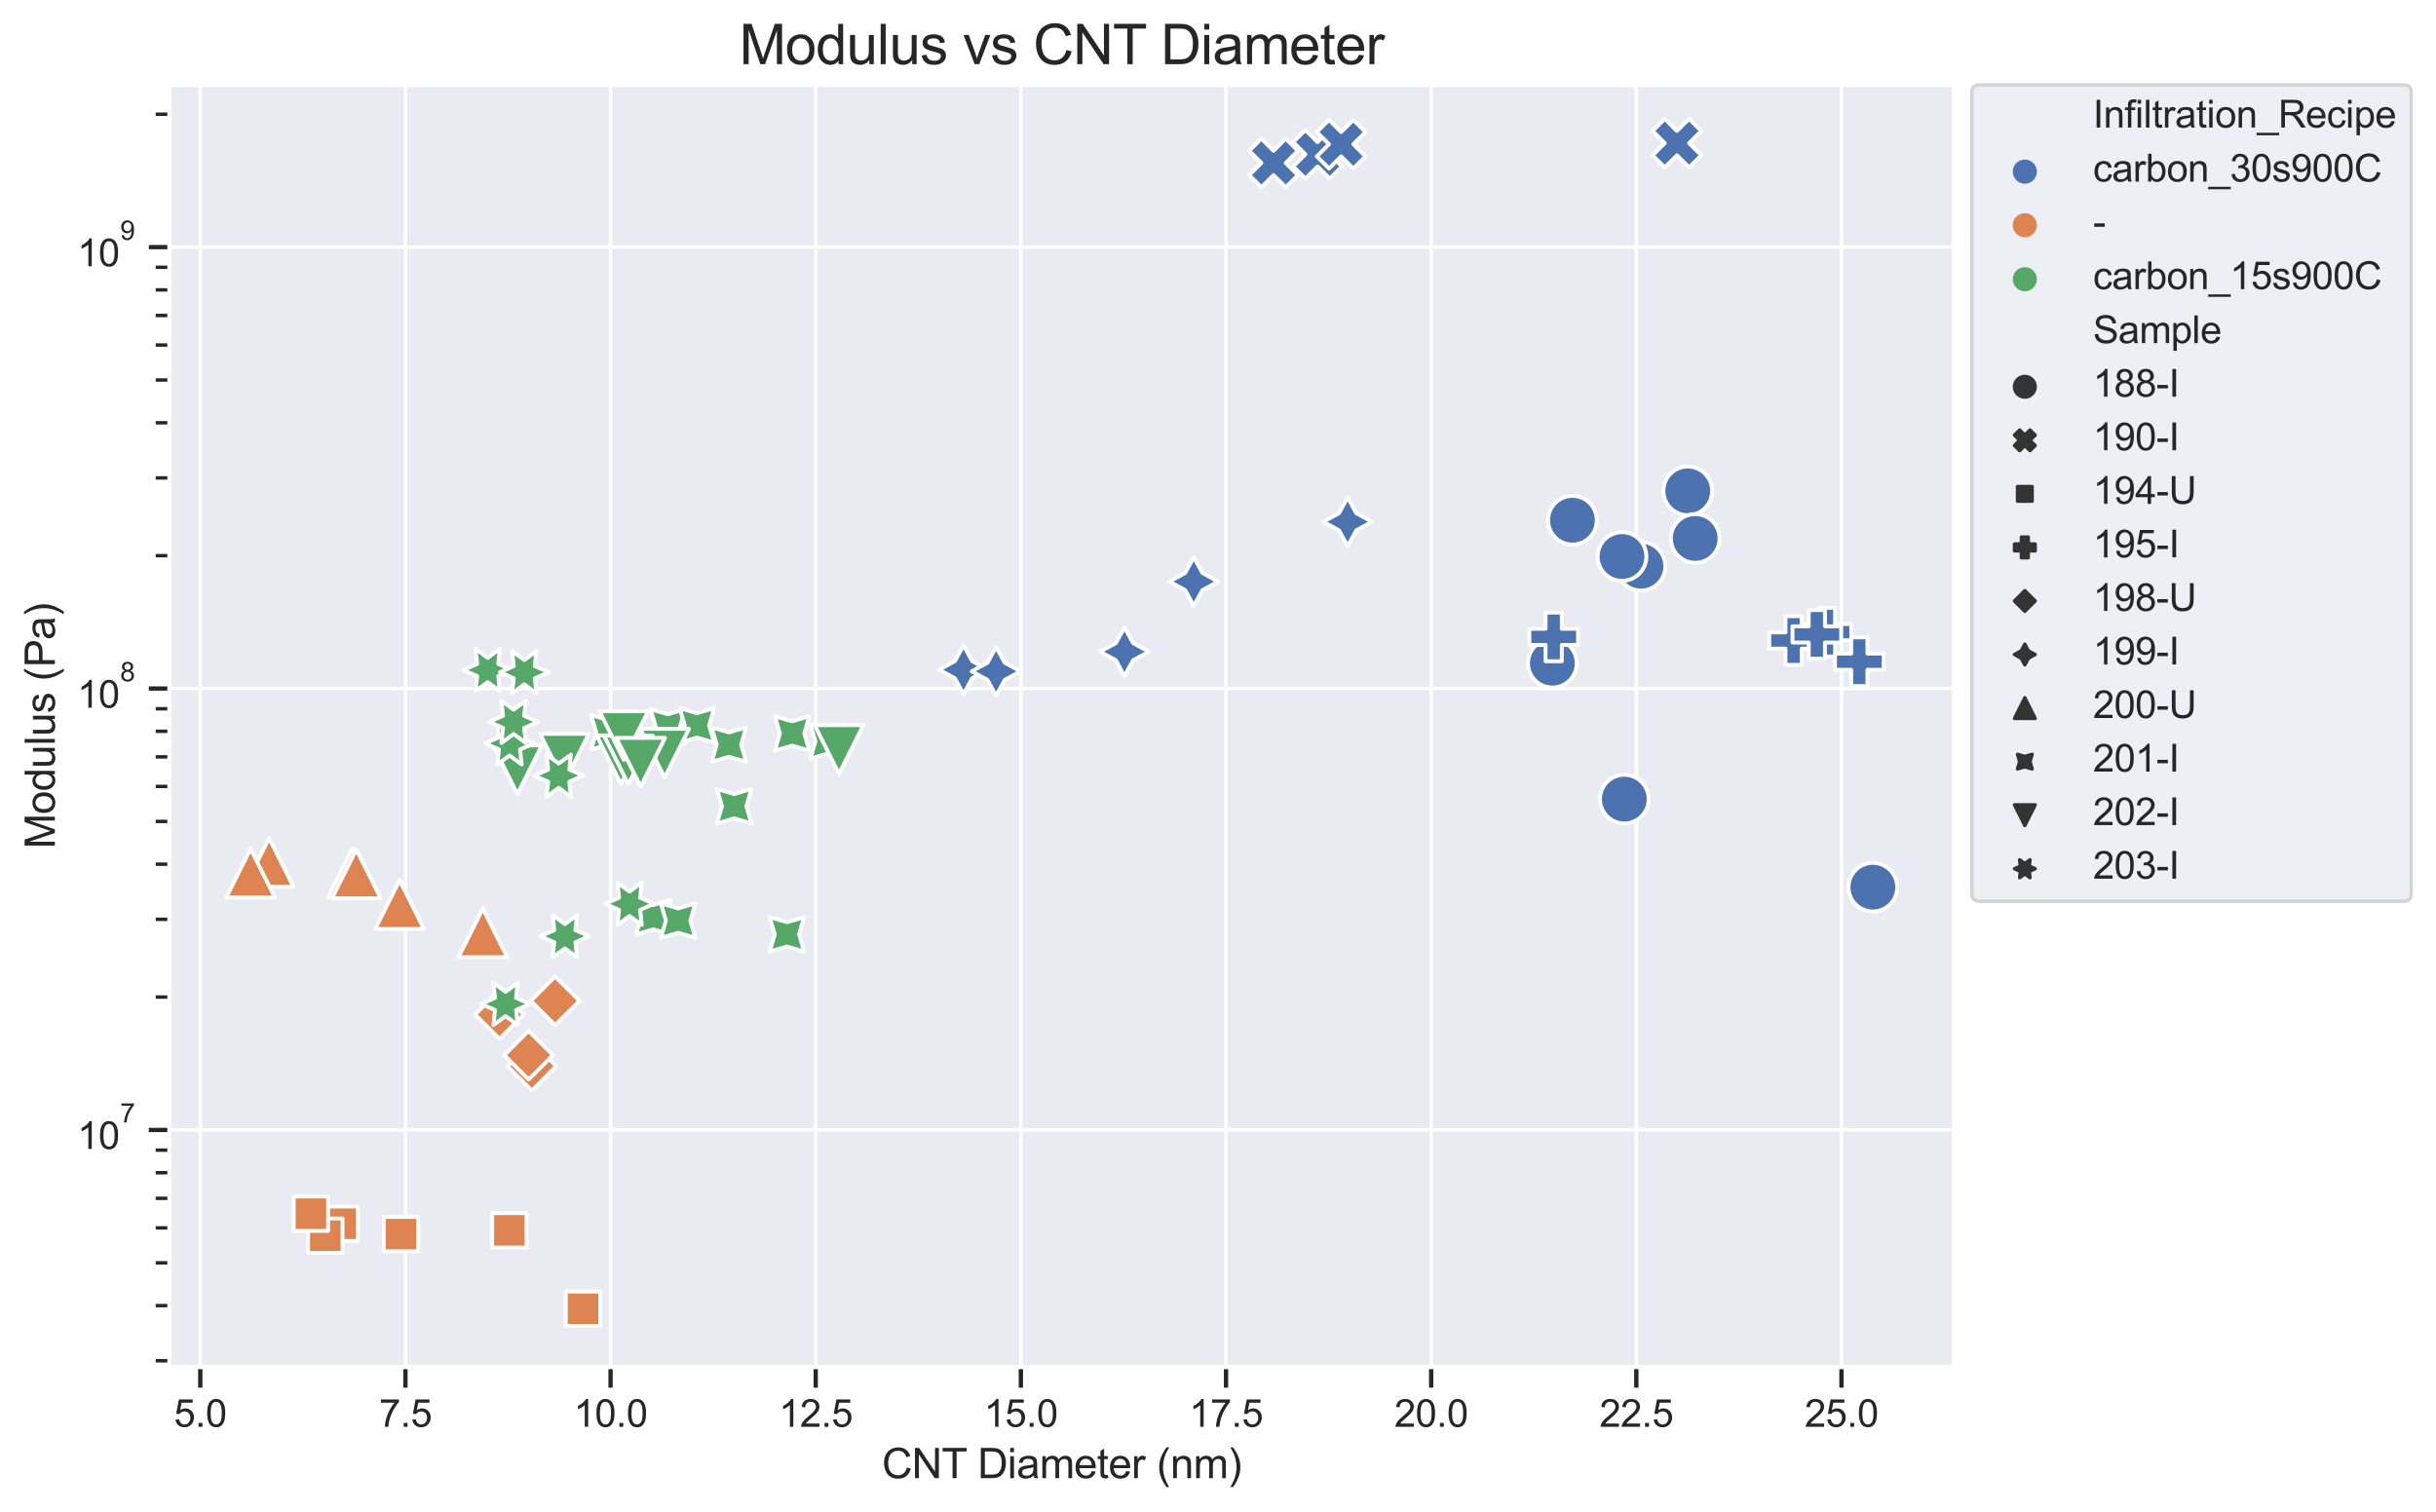<?xml version="1.0" encoding="utf-8" standalone="no"?>
<!DOCTYPE svg PUBLIC "-//W3C//DTD SVG 1.1//EN"
  "http://www.w3.org/Graphics/SVG/1.1/DTD/svg11.dtd">
<svg height="439.207pt" version="1.1" viewBox="0 0 707.653 439.207" width="707.653pt" xmlns="http://www.w3.org/2000/svg" xmlns:xlink="http://www.w3.org/1999/xlink">
 <defs>
  <style type="text/css">*{stroke-linecap:butt;stroke-linejoin:round;}</style>
 </defs>
 <g id="figure_1">
  <g id="patch_1">
   <path d="M 0 439.207 
L 707.653 439.207 
L 707.653 0 
L 0 0 
z
" style="fill:#ffffff;"/>
  </g>
  <g id="axes_1">
   <g id="patch_2">
    <path d="M 49.231 397.186 
L 567.626 397.186 
L 567.626 24.652 
L 49.231 24.652 
z
" style="fill:#eaeaf2;"/>
   </g>
   <g id="matplotlib.axis_1">
    <g id="xtick_1">
     <g id="line2d_1">
      <path clip-path="url(#p1d8265db5e)" d="M 58.182 397.186 
L 58.182 24.652 
" style="fill:none;stroke:#ffffff;stroke-linecap:round;"/>
     </g>
     <g id="line2d_2">
      <defs>
       <path d="M 0 0 
L 0 6 
" id="me98a5feb38" style="stroke:#262626;stroke-width:1.25;"/>
      </defs>
      <g>
       <use style="fill:#262626;stroke:#262626;stroke-width:1.25;" x="58.182" xlink:href="#me98a5feb38" y="397.186"/>
      </g>
     </g>
     <g id="text_1">
      <!-- 5.0 -->
      <g style="fill:#262626;" transform="translate(50.537 414.559)scale(0.11 -0.11)">
       <defs>
        <path d="M 266 1200 
L 856 1250 
Q 922 819 1161 601 
Q 1400 384 1738 384 
Q 2144 384 2425 690 
Q 2706 997 2706 1503 
Q 2706 1984 2436 2262 
Q 2166 2541 1728 2541 
Q 1456 2541 1237 2417 
Q 1019 2294 894 2097 
L 366 2166 
L 809 4519 
L 3088 4519 
L 3088 3981 
L 1259 3981 
L 1013 2750 
Q 1425 3038 1878 3038 
Q 2478 3038 2890 2622 
Q 3303 2206 3303 1553 
Q 3303 931 2941 478 
Q 2500 -78 1738 -78 
Q 1113 -78 717 272 
Q 322 622 266 1200 
z
" id="ArialMT-35" transform="scale(0.016)"/>
        <path d="M 581 0 
L 581 641 
L 1222 641 
L 1222 0 
L 581 0 
z
" id="ArialMT-2e" transform="scale(0.016)"/>
        <path d="M 266 2259 
Q 266 3072 433 3567 
Q 600 4063 929 4331 
Q 1259 4600 1759 4600 
Q 2128 4600 2406 4451 
Q 2684 4303 2865 4023 
Q 3047 3744 3150 3342 
Q 3253 2941 3253 2259 
Q 3253 1453 3087 958 
Q 2922 463 2592 192 
Q 2263 -78 1759 -78 
Q 1097 -78 719 397 
Q 266 969 266 2259 
z
M 844 2259 
Q 844 1131 1108 757 
Q 1372 384 1759 384 
Q 2147 384 2411 759 
Q 2675 1134 2675 2259 
Q 2675 3391 2411 3762 
Q 2147 4134 1753 4134 
Q 1366 4134 1134 3806 
Q 844 3388 844 2259 
z
" id="ArialMT-30" transform="scale(0.016)"/>
       </defs>
       <use xlink:href="#ArialMT-35"/>
       <use x="55.615" xlink:href="#ArialMT-2e"/>
       <use x="83.398" xlink:href="#ArialMT-30"/>
      </g>
     </g>
    </g>
    <g id="xtick_2">
     <g id="line2d_3">
      <path clip-path="url(#p1d8265db5e)" d="M 117.777 397.186 
L 117.777 24.652 
" style="fill:none;stroke:#ffffff;stroke-linecap:round;"/>
     </g>
     <g id="line2d_4">
      <g>
       <use style="fill:#262626;stroke:#262626;stroke-width:1.25;" x="117.777" xlink:href="#me98a5feb38" y="397.186"/>
      </g>
     </g>
     <g id="text_2">
      <!-- 7.5 -->
      <g style="fill:#262626;" transform="translate(110.132 414.559)scale(0.11 -0.11)">
       <defs>
        <path d="M 303 3981 
L 303 4522 
L 3269 4522 
L 3269 4084 
Q 2831 3619 2401 2847 
Q 1972 2075 1738 1259 
Q 1569 684 1522 0 
L 944 0 
Q 953 541 1156 1306 
Q 1359 2072 1739 2783 
Q 2119 3494 2547 3981 
L 303 3981 
z
" id="ArialMT-37" transform="scale(0.016)"/>
       </defs>
       <use xlink:href="#ArialMT-37"/>
       <use x="55.615" xlink:href="#ArialMT-2e"/>
       <use x="83.398" xlink:href="#ArialMT-35"/>
      </g>
     </g>
    </g>
    <g id="xtick_3">
     <g id="line2d_5">
      <path clip-path="url(#p1d8265db5e)" d="M 177.372 397.186 
L 177.372 24.652 
" style="fill:none;stroke:#ffffff;stroke-linecap:round;"/>
     </g>
     <g id="line2d_6">
      <g>
       <use style="fill:#262626;stroke:#262626;stroke-width:1.25;" x="177.372" xlink:href="#me98a5feb38" y="397.186"/>
      </g>
     </g>
     <g id="text_3">
      <!-- 10.0 -->
      <g style="fill:#262626;" transform="translate(166.668 414.559)scale(0.11 -0.11)">
       <defs>
        <path d="M 2384 0 
L 1822 0 
L 1822 3584 
Q 1619 3391 1289 3197 
Q 959 3003 697 2906 
L 697 3450 
Q 1169 3672 1522 3987 
Q 1875 4303 2022 4600 
L 2384 4600 
L 2384 0 
z
" id="ArialMT-31" transform="scale(0.016)"/>
       </defs>
       <use xlink:href="#ArialMT-31"/>
       <use x="55.615" xlink:href="#ArialMT-30"/>
       <use x="111.23" xlink:href="#ArialMT-2e"/>
       <use x="139.014" xlink:href="#ArialMT-30"/>
      </g>
     </g>
    </g>
    <g id="xtick_4">
     <g id="line2d_7">
      <path clip-path="url(#p1d8265db5e)" d="M 236.967 397.186 
L 236.967 24.652 
" style="fill:none;stroke:#ffffff;stroke-linecap:round;"/>
     </g>
     <g id="line2d_8">
      <g>
       <use style="fill:#262626;stroke:#262626;stroke-width:1.25;" x="236.967" xlink:href="#me98a5feb38" y="397.186"/>
      </g>
     </g>
     <g id="text_4">
      <!-- 12.5 -->
      <g style="fill:#262626;" transform="translate(226.263 414.559)scale(0.11 -0.11)">
       <defs>
        <path d="M 3222 541 
L 3222 0 
L 194 0 
Q 188 203 259 391 
Q 375 700 629 1000 
Q 884 1300 1366 1694 
Q 2113 2306 2375 2664 
Q 2638 3022 2638 3341 
Q 2638 3675 2398 3904 
Q 2159 4134 1775 4134 
Q 1369 4134 1125 3890 
Q 881 3647 878 3216 
L 300 3275 
Q 359 3922 746 4261 
Q 1134 4600 1788 4600 
Q 2447 4600 2831 4234 
Q 3216 3869 3216 3328 
Q 3216 3053 3103 2787 
Q 2991 2522 2730 2228 
Q 2469 1934 1863 1422 
Q 1356 997 1212 845 
Q 1069 694 975 541 
L 3222 541 
z
" id="ArialMT-32" transform="scale(0.016)"/>
       </defs>
       <use xlink:href="#ArialMT-31"/>
       <use x="55.615" xlink:href="#ArialMT-32"/>
       <use x="111.23" xlink:href="#ArialMT-2e"/>
       <use x="139.014" xlink:href="#ArialMT-35"/>
      </g>
     </g>
    </g>
    <g id="xtick_5">
     <g id="line2d_9">
      <path clip-path="url(#p1d8265db5e)" d="M 296.562 397.186 
L 296.562 24.652 
" style="fill:none;stroke:#ffffff;stroke-linecap:round;"/>
     </g>
     <g id="line2d_10">
      <g>
       <use style="fill:#262626;stroke:#262626;stroke-width:1.25;" x="296.562" xlink:href="#me98a5feb38" y="397.186"/>
      </g>
     </g>
     <g id="text_5">
      <!-- 15.0 -->
      <g style="fill:#262626;" transform="translate(285.859 414.559)scale(0.11 -0.11)">
       <use xlink:href="#ArialMT-31"/>
       <use x="55.615" xlink:href="#ArialMT-35"/>
       <use x="111.23" xlink:href="#ArialMT-2e"/>
       <use x="139.014" xlink:href="#ArialMT-30"/>
      </g>
     </g>
    </g>
    <g id="xtick_6">
     <g id="line2d_11">
      <path clip-path="url(#p1d8265db5e)" d="M 356.157 397.186 
L 356.157 24.652 
" style="fill:none;stroke:#ffffff;stroke-linecap:round;"/>
     </g>
     <g id="line2d_12">
      <g>
       <use style="fill:#262626;stroke:#262626;stroke-width:1.25;" x="356.157" xlink:href="#me98a5feb38" y="397.186"/>
      </g>
     </g>
     <g id="text_6">
      <!-- 17.5 -->
      <g style="fill:#262626;" transform="translate(345.454 414.559)scale(0.11 -0.11)">
       <use xlink:href="#ArialMT-31"/>
       <use x="55.615" xlink:href="#ArialMT-37"/>
       <use x="111.23" xlink:href="#ArialMT-2e"/>
       <use x="139.014" xlink:href="#ArialMT-35"/>
      </g>
     </g>
    </g>
    <g id="xtick_7">
     <g id="line2d_13">
      <path clip-path="url(#p1d8265db5e)" d="M 415.752 397.186 
L 415.752 24.652 
" style="fill:none;stroke:#ffffff;stroke-linecap:round;"/>
     </g>
     <g id="line2d_14">
      <g>
       <use style="fill:#262626;stroke:#262626;stroke-width:1.25;" x="415.752" xlink:href="#me98a5feb38" y="397.186"/>
      </g>
     </g>
     <g id="text_7">
      <!-- 20.0 -->
      <g style="fill:#262626;" transform="translate(405.049 414.559)scale(0.11 -0.11)">
       <use xlink:href="#ArialMT-32"/>
       <use x="55.615" xlink:href="#ArialMT-30"/>
       <use x="111.23" xlink:href="#ArialMT-2e"/>
       <use x="139.014" xlink:href="#ArialMT-30"/>
      </g>
     </g>
    </g>
    <g id="xtick_8">
     <g id="line2d_15">
      <path clip-path="url(#p1d8265db5e)" d="M 475.347 397.186 
L 475.347 24.652 
" style="fill:none;stroke:#ffffff;stroke-linecap:round;"/>
     </g>
     <g id="line2d_16">
      <g>
       <use style="fill:#262626;stroke:#262626;stroke-width:1.25;" x="475.347" xlink:href="#me98a5feb38" y="397.186"/>
      </g>
     </g>
     <g id="text_8">
      <!-- 22.5 -->
      <g style="fill:#262626;" transform="translate(464.644 414.559)scale(0.11 -0.11)">
       <use xlink:href="#ArialMT-32"/>
       <use x="55.615" xlink:href="#ArialMT-32"/>
       <use x="111.23" xlink:href="#ArialMT-2e"/>
       <use x="139.014" xlink:href="#ArialMT-35"/>
      </g>
     </g>
    </g>
    <g id="xtick_9">
     <g id="line2d_17">
      <path clip-path="url(#p1d8265db5e)" d="M 534.942 397.186 
L 534.942 24.652 
" style="fill:none;stroke:#ffffff;stroke-linecap:round;"/>
     </g>
     <g id="line2d_18">
      <g>
       <use style="fill:#262626;stroke:#262626;stroke-width:1.25;" x="534.942" xlink:href="#me98a5feb38" y="397.186"/>
      </g>
     </g>
     <g id="text_9">
      <!-- 25.0 -->
      <g style="fill:#262626;" transform="translate(524.239 414.559)scale(0.11 -0.11)">
       <use xlink:href="#ArialMT-32"/>
       <use x="55.615" xlink:href="#ArialMT-35"/>
       <use x="111.23" xlink:href="#ArialMT-2e"/>
       <use x="139.014" xlink:href="#ArialMT-30"/>
      </g>
     </g>
    </g>
    <g id="text_10">
     <!-- CNT Diameter (nm) -->
     <g style="fill:#262626;" transform="translate(256.201 429.481)scale(0.12 -0.12)">
      <defs>
       <path d="M 3763 1606 
L 4369 1453 
Q 4178 706 3683 314 
Q 3188 -78 2472 -78 
Q 1731 -78 1267 223 
Q 803 525 561 1097 
Q 319 1669 319 2325 
Q 319 3041 592 3573 
Q 866 4106 1370 4382 
Q 1875 4659 2481 4659 
Q 3169 4659 3637 4309 
Q 4106 3959 4291 3325 
L 3694 3184 
Q 3534 3684 3231 3912 
Q 2928 4141 2469 4141 
Q 1941 4141 1586 3887 
Q 1231 3634 1087 3207 
Q 944 2781 944 2328 
Q 944 1744 1114 1308 
Q 1284 872 1643 656 
Q 2003 441 2422 441 
Q 2931 441 3284 734 
Q 3638 1028 3763 1606 
z
" id="ArialMT-43" transform="scale(0.016)"/>
       <path d="M 488 0 
L 488 4581 
L 1109 4581 
L 3516 984 
L 3516 4581 
L 4097 4581 
L 4097 0 
L 3475 0 
L 1069 3600 
L 1069 0 
L 488 0 
z
" id="ArialMT-4e" transform="scale(0.016)"/>
       <path d="M 1659 0 
L 1659 4041 
L 150 4041 
L 150 4581 
L 3781 4581 
L 3781 4041 
L 2266 4041 
L 2266 0 
L 1659 0 
z
" id="ArialMT-54" transform="scale(0.016)"/>
       <path id="ArialMT-20" transform="scale(0.016)"/>
       <path d="M 494 0 
L 494 4581 
L 2072 4581 
Q 2606 4581 2888 4516 
Q 3281 4425 3559 4188 
Q 3922 3881 4101 3404 
Q 4281 2928 4281 2316 
Q 4281 1794 4159 1391 
Q 4038 988 3847 723 
Q 3656 459 3429 307 
Q 3203 156 2883 78 
Q 2563 0 2147 0 
L 494 0 
z
M 1100 541 
L 2078 541 
Q 2531 541 2789 625 
Q 3047 709 3200 863 
Q 3416 1078 3536 1442 
Q 3656 1806 3656 2325 
Q 3656 3044 3420 3430 
Q 3184 3816 2847 3947 
Q 2603 4041 2063 4041 
L 1100 4041 
L 1100 541 
z
" id="ArialMT-44" transform="scale(0.016)"/>
       <path d="M 425 3934 
L 425 4581 
L 988 4581 
L 988 3934 
L 425 3934 
z
M 425 0 
L 425 3319 
L 988 3319 
L 988 0 
L 425 0 
z
" id="ArialMT-69" transform="scale(0.016)"/>
       <path d="M 2588 409 
Q 2275 144 1986 34 
Q 1697 -75 1366 -75 
Q 819 -75 525 192 
Q 231 459 231 875 
Q 231 1119 342 1320 
Q 453 1522 633 1644 
Q 813 1766 1038 1828 
Q 1203 1872 1538 1913 
Q 2219 1994 2541 2106 
Q 2544 2222 2544 2253 
Q 2544 2597 2384 2738 
Q 2169 2928 1744 2928 
Q 1347 2928 1158 2789 
Q 969 2650 878 2297 
L 328 2372 
Q 403 2725 575 2942 
Q 747 3159 1072 3276 
Q 1397 3394 1825 3394 
Q 2250 3394 2515 3294 
Q 2781 3194 2906 3042 
Q 3031 2891 3081 2659 
Q 3109 2516 3109 2141 
L 3109 1391 
Q 3109 606 3145 398 
Q 3181 191 3288 0 
L 2700 0 
Q 2613 175 2588 409 
z
M 2541 1666 
Q 2234 1541 1622 1453 
Q 1275 1403 1131 1340 
Q 988 1278 909 1158 
Q 831 1038 831 891 
Q 831 666 1001 516 
Q 1172 366 1500 366 
Q 1825 366 2078 508 
Q 2331 650 2450 897 
Q 2541 1088 2541 1459 
L 2541 1666 
z
" id="ArialMT-61" transform="scale(0.016)"/>
       <path d="M 422 0 
L 422 3319 
L 925 3319 
L 925 2853 
Q 1081 3097 1340 3245 
Q 1600 3394 1931 3394 
Q 2300 3394 2536 3241 
Q 2772 3088 2869 2813 
Q 3263 3394 3894 3394 
Q 4388 3394 4653 3120 
Q 4919 2847 4919 2278 
L 4919 0 
L 4359 0 
L 4359 2091 
Q 4359 2428 4304 2576 
Q 4250 2725 4106 2815 
Q 3963 2906 3769 2906 
Q 3419 2906 3187 2673 
Q 2956 2441 2956 1928 
L 2956 0 
L 2394 0 
L 2394 2156 
Q 2394 2531 2256 2718 
Q 2119 2906 1806 2906 
Q 1569 2906 1367 2781 
Q 1166 2656 1075 2415 
Q 984 2175 984 1722 
L 984 0 
L 422 0 
z
" id="ArialMT-6d" transform="scale(0.016)"/>
       <path d="M 2694 1069 
L 3275 997 
Q 3138 488 2766 206 
Q 2394 -75 1816 -75 
Q 1088 -75 661 373 
Q 234 822 234 1631 
Q 234 2469 665 2931 
Q 1097 3394 1784 3394 
Q 2450 3394 2872 2941 
Q 3294 2488 3294 1666 
Q 3294 1616 3291 1516 
L 816 1516 
Q 847 969 1125 678 
Q 1403 388 1819 388 
Q 2128 388 2347 550 
Q 2566 713 2694 1069 
z
M 847 1978 
L 2700 1978 
Q 2663 2397 2488 2606 
Q 2219 2931 1791 2931 
Q 1403 2931 1139 2672 
Q 875 2413 847 1978 
z
" id="ArialMT-65" transform="scale(0.016)"/>
       <path d="M 1650 503 
L 1731 6 
Q 1494 -44 1306 -44 
Q 1000 -44 831 53 
Q 663 150 594 308 
Q 525 466 525 972 
L 525 2881 
L 113 2881 
L 113 3319 
L 525 3319 
L 525 4141 
L 1084 4478 
L 1084 3319 
L 1650 3319 
L 1650 2881 
L 1084 2881 
L 1084 941 
Q 1084 700 1114 631 
Q 1144 563 1211 522 
Q 1278 481 1403 481 
Q 1497 481 1650 503 
z
" id="ArialMT-74" transform="scale(0.016)"/>
       <path d="M 416 0 
L 416 3319 
L 922 3319 
L 922 2816 
Q 1116 3169 1280 3281 
Q 1444 3394 1641 3394 
Q 1925 3394 2219 3213 
L 2025 2691 
Q 1819 2813 1613 2813 
Q 1428 2813 1281 2702 
Q 1134 2591 1072 2394 
Q 978 2094 978 1738 
L 978 0 
L 416 0 
z
" id="ArialMT-72" transform="scale(0.016)"/>
       <path d="M 1497 -1347 
Q 1031 -759 709 28 
Q 388 816 388 1659 
Q 388 2403 628 3084 
Q 909 3875 1497 4659 
L 1900 4659 
Q 1522 4009 1400 3731 
Q 1209 3300 1100 2831 
Q 966 2247 966 1656 
Q 966 153 1900 -1347 
L 1497 -1347 
z
" id="ArialMT-28" transform="scale(0.016)"/>
       <path d="M 422 0 
L 422 3319 
L 928 3319 
L 928 2847 
Q 1294 3394 1984 3394 
Q 2284 3394 2536 3286 
Q 2788 3178 2913 3003 
Q 3038 2828 3088 2588 
Q 3119 2431 3119 2041 
L 3119 0 
L 2556 0 
L 2556 2019 
Q 2556 2363 2490 2533 
Q 2425 2703 2258 2804 
Q 2091 2906 1866 2906 
Q 1506 2906 1245 2678 
Q 984 2450 984 1813 
L 984 0 
L 422 0 
z
" id="ArialMT-6e" transform="scale(0.016)"/>
       <path d="M 791 -1347 
L 388 -1347 
Q 1322 153 1322 1656 
Q 1322 2244 1188 2822 
Q 1081 3291 891 3722 
Q 769 4003 388 4659 
L 791 4659 
Q 1378 3875 1659 3084 
Q 1900 2403 1900 1659 
Q 1900 816 1576 28 
Q 1253 -759 791 -1347 
z
" id="ArialMT-29" transform="scale(0.016)"/>
      </defs>
      <use xlink:href="#ArialMT-43"/>
      <use x="72.217" xlink:href="#ArialMT-4e"/>
      <use x="144.434" xlink:href="#ArialMT-54"/>
      <use x="203.768" xlink:href="#ArialMT-20"/>
      <use x="231.551" xlink:href="#ArialMT-44"/>
      <use x="303.768" xlink:href="#ArialMT-69"/>
      <use x="325.984" xlink:href="#ArialMT-61"/>
      <use x="381.6" xlink:href="#ArialMT-6d"/>
      <use x="464.9" xlink:href="#ArialMT-65"/>
      <use x="520.516" xlink:href="#ArialMT-74"/>
      <use x="548.299" xlink:href="#ArialMT-65"/>
      <use x="603.914" xlink:href="#ArialMT-72"/>
      <use x="637.215" xlink:href="#ArialMT-20"/>
      <use x="664.998" xlink:href="#ArialMT-28"/>
      <use x="698.299" xlink:href="#ArialMT-6e"/>
      <use x="753.914" xlink:href="#ArialMT-6d"/>
      <use x="837.215" xlink:href="#ArialMT-29"/>
     </g>
    </g>
   </g>
   <g id="matplotlib.axis_2">
    <g id="ytick_1">
     <g id="line2d_19">
      <path clip-path="url(#p1d8265db5e)" d="M 49.231 328.307 
L 567.626 328.307 
" style="fill:none;stroke:#ffffff;stroke-linecap:round;"/>
     </g>
     <g id="line2d_20">
      <defs>
       <path d="M 0 0 
L -6 0 
" id="m57118a24cd" style="stroke:#262626;stroke-width:1.25;"/>
      </defs>
      <g>
       <use style="fill:#262626;stroke:#262626;stroke-width:1.25;" x="49.231" xlink:href="#m57118a24cd" y="328.307"/>
      </g>
     </g>
     <g id="text_11">
      <!-- $\mathdefault{10^{7}}$ -->
      <g style="fill:#262626;" transform="translate(22.461 333.924)scale(0.11 -0.11)">
       <use transform="translate(0 0.847)" xlink:href="#ArialMT-31"/>
       <use transform="translate(55.615 0.847)" xlink:href="#ArialMT-30"/>
       <use transform="translate(112.973 70.541)scale(0.7)" xlink:href="#ArialMT-37"/>
      </g>
     </g>
    </g>
    <g id="ytick_2">
     <g id="line2d_21">
      <path clip-path="url(#p1d8265db5e)" d="M 49.231 200.052 
L 567.626 200.052 
" style="fill:none;stroke:#ffffff;stroke-linecap:round;"/>
     </g>
     <g id="line2d_22">
      <g>
       <use style="fill:#262626;stroke:#262626;stroke-width:1.25;" x="49.231" xlink:href="#m57118a24cd" y="200.052"/>
      </g>
     </g>
     <g id="text_12">
      <!-- $\mathdefault{10^{8}}$ -->
      <g style="fill:#262626;" transform="translate(22.461 205.724)scale(0.11 -0.11)">
       <defs>
        <path d="M 1131 2484 
Q 781 2613 612 2850 
Q 444 3088 444 3419 
Q 444 3919 803 4259 
Q 1163 4600 1759 4600 
Q 2359 4600 2725 4251 
Q 3091 3903 3091 3403 
Q 3091 3084 2923 2848 
Q 2756 2613 2416 2484 
Q 2838 2347 3058 2040 
Q 3278 1734 3278 1309 
Q 3278 722 2862 322 
Q 2447 -78 1769 -78 
Q 1091 -78 675 323 
Q 259 725 259 1325 
Q 259 1772 486 2073 
Q 713 2375 1131 2484 
z
M 1019 3438 
Q 1019 3113 1228 2906 
Q 1438 2700 1772 2700 
Q 2097 2700 2305 2904 
Q 2513 3109 2513 3406 
Q 2513 3716 2298 3927 
Q 2084 4138 1766 4138 
Q 1444 4138 1231 3931 
Q 1019 3725 1019 3438 
z
M 838 1322 
Q 838 1081 952 856 
Q 1066 631 1291 507 
Q 1516 384 1775 384 
Q 2178 384 2440 643 
Q 2703 903 2703 1303 
Q 2703 1709 2433 1975 
Q 2163 2241 1756 2241 
Q 1359 2241 1098 1978 
Q 838 1716 838 1322 
z
" id="ArialMT-38" transform="scale(0.016)"/>
       </defs>
       <use transform="translate(0 0.994)" xlink:href="#ArialMT-31"/>
       <use transform="translate(55.615 0.994)" xlink:href="#ArialMT-30"/>
       <use transform="translate(112.973 70.688)scale(0.7)" xlink:href="#ArialMT-38"/>
      </g>
     </g>
    </g>
    <g id="ytick_3">
     <g id="line2d_23">
      <path clip-path="url(#p1d8265db5e)" d="M 49.231 71.796 
L 567.626 71.796 
" style="fill:none;stroke:#ffffff;stroke-linecap:round;"/>
     </g>
     <g id="line2d_24">
      <g>
       <use style="fill:#262626;stroke:#262626;stroke-width:1.25;" x="49.231" xlink:href="#m57118a24cd" y="71.796"/>
      </g>
     </g>
     <g id="text_13">
      <!-- $\mathdefault{10^{9}}$ -->
      <g style="fill:#262626;" transform="translate(22.461 77.468)scale(0.11 -0.11)">
       <defs>
        <path d="M 350 1059 
L 891 1109 
Q 959 728 1153 556 
Q 1347 384 1650 384 
Q 1909 384 2104 503 
Q 2300 622 2425 820 
Q 2550 1019 2634 1356 
Q 2719 1694 2719 2044 
Q 2719 2081 2716 2156 
Q 2547 1888 2255 1720 
Q 1963 1553 1622 1553 
Q 1053 1553 659 1965 
Q 266 2378 266 3053 
Q 266 3750 677 4175 
Q 1088 4600 1706 4600 
Q 2153 4600 2523 4359 
Q 2894 4119 3086 3673 
Q 3278 3228 3278 2384 
Q 3278 1506 3087 986 
Q 2897 466 2520 194 
Q 2144 -78 1638 -78 
Q 1100 -78 759 220 
Q 419 519 350 1059 
z
M 2653 3081 
Q 2653 3566 2395 3850 
Q 2138 4134 1775 4134 
Q 1400 4134 1122 3828 
Q 844 3522 844 3034 
Q 844 2597 1108 2323 
Q 1372 2050 1759 2050 
Q 2150 2050 2401 2323 
Q 2653 2597 2653 3081 
z
" id="ArialMT-39" transform="scale(0.016)"/>
       </defs>
       <use transform="translate(0 0.994)" xlink:href="#ArialMT-31"/>
       <use transform="translate(55.615 0.994)" xlink:href="#ArialMT-30"/>
       <use transform="translate(112.973 70.688)scale(0.7)" xlink:href="#ArialMT-39"/>
      </g>
     </g>
    </g>
    <g id="ytick_4">
     <g id="line2d_25">
      <defs>
       <path d="M 0 0 
L -4 0 
" id="mee555e1622" style="stroke:#262626;"/>
      </defs>
      <g>
       <use style="fill:#262626;stroke:#262626;" x="49.231" xlink:href="#mee555e1622" y="395.369"/>
      </g>
     </g>
    </g>
    <g id="ytick_5">
     <g id="line2d_26">
      <g>
       <use style="fill:#262626;stroke:#262626;" x="49.231" xlink:href="#mee555e1622" y="379.345"/>
      </g>
     </g>
    </g>
    <g id="ytick_6">
     <g id="line2d_27">
      <g>
       <use style="fill:#262626;stroke:#262626;" x="49.231" xlink:href="#mee555e1622" y="366.916"/>
      </g>
     </g>
    </g>
    <g id="ytick_7">
     <g id="line2d_28">
      <g>
       <use style="fill:#262626;stroke:#262626;" x="49.231" xlink:href="#mee555e1622" y="356.76"/>
      </g>
     </g>
    </g>
    <g id="ytick_8">
     <g id="line2d_29">
      <g>
       <use style="fill:#262626;stroke:#262626;" x="49.231" xlink:href="#mee555e1622" y="348.174"/>
      </g>
     </g>
    </g>
    <g id="ytick_9">
     <g id="line2d_30">
      <g>
       <use style="fill:#262626;stroke:#262626;" x="49.231" xlink:href="#mee555e1622" y="340.736"/>
      </g>
     </g>
    </g>
    <g id="ytick_10">
     <g id="line2d_31">
      <g>
       <use style="fill:#262626;stroke:#262626;" x="49.231" xlink:href="#mee555e1622" y="334.176"/>
      </g>
     </g>
    </g>
    <g id="ytick_11">
     <g id="line2d_32">
      <g>
       <use style="fill:#262626;stroke:#262626;" x="49.231" xlink:href="#mee555e1622" y="289.698"/>
      </g>
     </g>
    </g>
    <g id="ytick_12">
     <g id="line2d_33">
      <g>
       <use style="fill:#262626;stroke:#262626;" x="49.231" xlink:href="#mee555e1622" y="267.114"/>
      </g>
     </g>
    </g>
    <g id="ytick_13">
     <g id="line2d_34">
      <g>
       <use style="fill:#262626;stroke:#262626;" x="49.231" xlink:href="#mee555e1622" y="251.09"/>
      </g>
     </g>
    </g>
    <g id="ytick_14">
     <g id="line2d_35">
      <g>
       <use style="fill:#262626;stroke:#262626;" x="49.231" xlink:href="#mee555e1622" y="238.66"/>
      </g>
     </g>
    </g>
    <g id="ytick_15">
     <g id="line2d_36">
      <g>
       <use style="fill:#262626;stroke:#262626;" x="49.231" xlink:href="#mee555e1622" y="228.505"/>
      </g>
     </g>
    </g>
    <g id="ytick_16">
     <g id="line2d_37">
      <g>
       <use style="fill:#262626;stroke:#262626;" x="49.231" xlink:href="#mee555e1622" y="219.919"/>
      </g>
     </g>
    </g>
    <g id="ytick_17">
     <g id="line2d_38">
      <g>
       <use style="fill:#262626;stroke:#262626;" x="49.231" xlink:href="#mee555e1622" y="212.481"/>
      </g>
     </g>
    </g>
    <g id="ytick_18">
     <g id="line2d_39">
      <g>
       <use style="fill:#262626;stroke:#262626;" x="49.231" xlink:href="#mee555e1622" y="205.92"/>
      </g>
     </g>
    </g>
    <g id="ytick_19">
     <g id="line2d_40">
      <g>
       <use style="fill:#262626;stroke:#262626;" x="49.231" xlink:href="#mee555e1622" y="161.443"/>
      </g>
     </g>
    </g>
    <g id="ytick_20">
     <g id="line2d_41">
      <g>
       <use style="fill:#262626;stroke:#262626;" x="49.231" xlink:href="#mee555e1622" y="138.858"/>
      </g>
     </g>
    </g>
    <g id="ytick_21">
     <g id="line2d_42">
      <g>
       <use style="fill:#262626;stroke:#262626;" x="49.231" xlink:href="#mee555e1622" y="122.834"/>
      </g>
     </g>
    </g>
    <g id="ytick_22">
     <g id="line2d_43">
      <g>
       <use style="fill:#262626;stroke:#262626;" x="49.231" xlink:href="#mee555e1622" y="110.405"/>
      </g>
     </g>
    </g>
    <g id="ytick_23">
     <g id="line2d_44">
      <g>
       <use style="fill:#262626;stroke:#262626;" x="49.231" xlink:href="#mee555e1622" y="100.25"/>
      </g>
     </g>
    </g>
    <g id="ytick_24">
     <g id="line2d_45">
      <g>
       <use style="fill:#262626;stroke:#262626;" x="49.231" xlink:href="#mee555e1622" y="91.663"/>
      </g>
     </g>
    </g>
    <g id="ytick_25">
     <g id="line2d_46">
      <g>
       <use style="fill:#262626;stroke:#262626;" x="49.231" xlink:href="#mee555e1622" y="84.226"/>
      </g>
     </g>
    </g>
    <g id="ytick_26">
     <g id="line2d_47">
      <g>
       <use style="fill:#262626;stroke:#262626;" x="49.231" xlink:href="#mee555e1622" y="77.665"/>
      </g>
     </g>
    </g>
    <g id="ytick_27">
     <g id="line2d_48">
      <g>
       <use style="fill:#262626;stroke:#262626;" x="49.231" xlink:href="#mee555e1622" y="33.188"/>
      </g>
     </g>
    </g>
    <g id="text_14">
     <!-- Modulus (Pa) -->
     <g style="fill:#262626;" transform="translate(15.936 246.597)rotate(-90)scale(0.12 -0.12)">
      <defs>
       <path d="M 475 0 
L 475 4581 
L 1388 4581 
L 2472 1338 
Q 2622 884 2691 659 
Q 2769 909 2934 1394 
L 4031 4581 
L 4847 4581 
L 4847 0 
L 4263 0 
L 4263 3834 
L 2931 0 
L 2384 0 
L 1059 3900 
L 1059 0 
L 475 0 
z
" id="ArialMT-4d" transform="scale(0.016)"/>
       <path d="M 213 1659 
Q 213 2581 725 3025 
Q 1153 3394 1769 3394 
Q 2453 3394 2887 2945 
Q 3322 2497 3322 1706 
Q 3322 1066 3130 698 
Q 2938 331 2570 128 
Q 2203 -75 1769 -75 
Q 1072 -75 642 372 
Q 213 819 213 1659 
z
M 791 1659 
Q 791 1022 1069 705 
Q 1347 388 1769 388 
Q 2188 388 2466 706 
Q 2744 1025 2744 1678 
Q 2744 2294 2464 2611 
Q 2184 2928 1769 2928 
Q 1347 2928 1069 2612 
Q 791 2297 791 1659 
z
" id="ArialMT-6f" transform="scale(0.016)"/>
       <path d="M 2575 0 
L 2575 419 
Q 2259 -75 1647 -75 
Q 1250 -75 917 144 
Q 584 363 401 755 
Q 219 1147 219 1656 
Q 219 2153 384 2558 
Q 550 2963 881 3178 
Q 1213 3394 1622 3394 
Q 1922 3394 2156 3267 
Q 2391 3141 2538 2938 
L 2538 4581 
L 3097 4581 
L 3097 0 
L 2575 0 
z
M 797 1656 
Q 797 1019 1065 703 
Q 1334 388 1700 388 
Q 2069 388 2326 689 
Q 2584 991 2584 1609 
Q 2584 2291 2321 2609 
Q 2059 2928 1675 2928 
Q 1300 2928 1048 2622 
Q 797 2316 797 1656 
z
" id="ArialMT-64" transform="scale(0.016)"/>
       <path d="M 2597 0 
L 2597 488 
Q 2209 -75 1544 -75 
Q 1250 -75 995 37 
Q 741 150 617 320 
Q 494 491 444 738 
Q 409 903 409 1263 
L 409 3319 
L 972 3319 
L 972 1478 
Q 972 1038 1006 884 
Q 1059 663 1231 536 
Q 1403 409 1656 409 
Q 1909 409 2131 539 
Q 2353 669 2445 892 
Q 2538 1116 2538 1541 
L 2538 3319 
L 3100 3319 
L 3100 0 
L 2597 0 
z
" id="ArialMT-75" transform="scale(0.016)"/>
       <path d="M 409 0 
L 409 4581 
L 972 4581 
L 972 0 
L 409 0 
z
" id="ArialMT-6c" transform="scale(0.016)"/>
       <path d="M 197 991 
L 753 1078 
Q 800 744 1014 566 
Q 1228 388 1613 388 
Q 2000 388 2187 545 
Q 2375 703 2375 916 
Q 2375 1106 2209 1216 
Q 2094 1291 1634 1406 
Q 1016 1563 777 1677 
Q 538 1791 414 1992 
Q 291 2194 291 2438 
Q 291 2659 392 2848 
Q 494 3038 669 3163 
Q 800 3259 1026 3326 
Q 1253 3394 1513 3394 
Q 1903 3394 2198 3281 
Q 2494 3169 2634 2976 
Q 2775 2784 2828 2463 
L 2278 2388 
Q 2241 2644 2061 2787 
Q 1881 2931 1553 2931 
Q 1166 2931 1000 2803 
Q 834 2675 834 2503 
Q 834 2394 903 2306 
Q 972 2216 1119 2156 
Q 1203 2125 1616 2013 
Q 2213 1853 2448 1751 
Q 2684 1650 2818 1456 
Q 2953 1263 2953 975 
Q 2953 694 2789 445 
Q 2625 197 2315 61 
Q 2006 -75 1616 -75 
Q 969 -75 630 194 
Q 291 463 197 991 
z
" id="ArialMT-73" transform="scale(0.016)"/>
       <path d="M 494 0 
L 494 4581 
L 2222 4581 
Q 2678 4581 2919 4538 
Q 3256 4481 3484 4323 
Q 3713 4166 3852 3881 
Q 3991 3597 3991 3256 
Q 3991 2672 3619 2267 
Q 3247 1863 2275 1863 
L 1100 1863 
L 1100 0 
L 494 0 
z
M 1100 2403 
L 2284 2403 
Q 2872 2403 3119 2622 
Q 3366 2841 3366 3238 
Q 3366 3525 3220 3729 
Q 3075 3934 2838 4000 
Q 2684 4041 2272 4041 
L 1100 4041 
L 1100 2403 
z
" id="ArialMT-50" transform="scale(0.016)"/>
      </defs>
      <use xlink:href="#ArialMT-4d"/>
      <use x="83.301" xlink:href="#ArialMT-6f"/>
      <use x="138.916" xlink:href="#ArialMT-64"/>
      <use x="194.531" xlink:href="#ArialMT-75"/>
      <use x="250.146" xlink:href="#ArialMT-6c"/>
      <use x="272.363" xlink:href="#ArialMT-75"/>
      <use x="327.979" xlink:href="#ArialMT-73"/>
      <use x="377.979" xlink:href="#ArialMT-20"/>
      <use x="405.762" xlink:href="#ArialMT-28"/>
      <use x="439.062" xlink:href="#ArialMT-50"/>
      <use x="505.762" xlink:href="#ArialMT-61"/>
      <use x="561.377" xlink:href="#ArialMT-29"/>
     </g>
    </g>
   </g>
   <g id="PathCollection_1">
    <path clip-path="url(#p1d8265db5e)" d="M 490.293 149.688 
C 492.169 149.688 493.967 148.943 495.293 147.617 
C 496.62 146.291 497.365 144.492 497.365 142.617 
C 497.365 140.742 496.62 138.943 495.293 137.617 
C 493.967 136.291 492.169 135.546 490.293 135.546 
C 488.418 135.546 486.62 136.291 485.293 137.617 
C 483.967 138.943 483.222 140.742 483.222 142.617 
C 483.222 144.492 483.967 146.291 485.293 147.617 
C 486.62 148.943 488.418 149.688 490.293 149.688 
z
" style="fill:#4c72b0;stroke:#ffffff;stroke-width:1.131;"/>
    <path clip-path="url(#p1d8265db5e)" d="M 450.963 199.767 
C 452.838 199.767 454.637 199.022 455.963 197.696 
C 457.289 196.37 458.034 194.571 458.034 192.696 
C 458.034 190.821 457.289 189.022 455.963 187.696 
C 454.637 186.37 452.838 185.625 450.963 185.625 
C 449.088 185.625 447.289 186.37 445.963 187.696 
C 444.637 189.022 443.892 190.821 443.892 192.696 
C 443.892 194.571 444.637 196.37 445.963 197.696 
C 447.289 199.022 449.088 199.767 450.963 199.767 
z
" style="fill:#4c72b0;stroke:#ffffff;stroke-width:1.131;"/>
    <path clip-path="url(#p1d8265db5e)" d="M 456.792 158.224 
C 458.667 158.224 460.466 157.479 461.792 156.153 
C 463.118 154.827 463.863 153.029 463.863 151.153 
C 463.863 149.278 463.118 147.479 461.792 146.153 
C 460.466 144.827 458.667 144.082 456.792 144.082 
C 454.916 144.082 453.118 144.827 451.792 146.153 
C 450.466 147.479 449.72 149.278 449.72 151.153 
C 449.72 153.029 450.466 154.827 451.792 156.153 
C 453.118 157.479 454.916 158.224 456.792 158.224 
z
" style="fill:#4c72b0;stroke:#ffffff;stroke-width:1.131;"/>
    <path clip-path="url(#p1d8265db5e)" d="M 471.861 239.251 
C 473.736 239.251 475.535 238.506 476.861 237.18 
C 478.187 235.854 478.932 234.055 478.932 232.18 
C 478.932 230.304 478.187 228.506 476.861 227.18 
C 475.535 225.854 473.736 225.109 471.861 225.109 
C 469.985 225.109 468.187 225.854 466.861 227.18 
C 465.535 228.506 464.79 230.304 464.79 232.18 
C 464.79 234.055 465.535 235.854 466.861 237.18 
C 468.187 238.506 469.985 239.251 471.861 239.251 
z
" style="fill:#4c72b0;stroke:#ffffff;stroke-width:1.131;"/>
    <path clip-path="url(#p1d8265db5e)" d="M 544.063 264.841 
C 545.938 264.841 547.737 264.096 549.063 262.77 
C 550.389 261.444 551.134 259.645 551.134 257.77 
C 551.134 255.895 550.389 254.096 549.063 252.77 
C 547.737 251.444 545.938 250.699 544.063 250.699 
C 542.187 250.699 540.389 251.444 539.063 252.77 
C 537.737 254.096 536.992 255.895 536.992 257.77 
C 536.992 259.645 537.737 261.444 539.063 262.77 
C 540.389 264.096 542.187 264.841 544.063 264.841 
z
" style="fill:#4c72b0;stroke:#ffffff;stroke-width:1.131;"/>
    <path clip-path="url(#p1d8265db5e)" d="M 492.456 163.514 
C 494.332 163.514 496.13 162.769 497.456 161.443 
C 498.782 160.117 499.527 158.318 499.527 156.443 
C 499.527 154.567 498.782 152.769 497.456 151.443 
C 496.13 150.117 494.332 149.372 492.456 149.372 
C 490.581 149.372 488.782 150.117 487.456 151.443 
C 486.13 152.769 485.385 154.567 485.385 156.443 
C 485.385 158.318 486.13 160.117 487.456 161.443 
C 488.782 162.769 490.581 163.514 492.456 163.514 
z
" style="fill:#4c72b0;stroke:#ffffff;stroke-width:1.131;"/>
    <path clip-path="url(#p1d8265db5e)" d="M 476.698 171.589 
C 478.573 171.589 480.372 170.844 481.698 169.518 
C 483.024 168.192 483.769 166.394 483.769 164.518 
C 483.769 162.643 483.024 160.844 481.698 159.518 
C 480.372 158.192 478.573 157.447 476.698 157.447 
C 474.823 157.447 473.024 158.192 471.698 159.518 
C 470.372 160.844 469.627 162.643 469.627 164.518 
C 469.627 166.394 470.372 168.192 471.698 169.518 
C 473.024 170.844 474.823 171.589 476.698 171.589 
z
" style="fill:#4c72b0;stroke:#ffffff;stroke-width:1.131;"/>
    <path clip-path="url(#p1d8265db5e)" d="M 471.192 168.769 
C 473.068 168.769 474.866 168.024 476.192 166.698 
C 477.518 165.372 478.264 163.573 478.264 161.698 
C 478.264 159.823 477.518 158.024 476.192 156.698 
C 474.866 155.372 473.068 154.627 471.192 154.627 
C 469.317 154.627 467.518 155.372 466.192 156.698 
C 464.866 158.024 464.121 159.823 464.121 161.698 
C 464.121 163.573 464.866 165.372 466.192 166.698 
C 467.518 168.024 469.317 168.769 471.192 168.769 
z
" style="fill:#4c72b0;stroke:#ffffff;stroke-width:1.131;"/>
    <path clip-path="url(#p1d8265db5e)" d="M 366.428 54.418 
L 369.963 50.883 
L 373.499 54.418 
L 377.034 50.883 
L 373.499 47.347 
L 377.034 43.812 
L 373.499 40.276 
L 369.963 43.812 
L 366.428 40.276 
L 362.892 43.812 
L 366.428 47.347 
L 362.892 50.883 
z
" style="fill:#4c72b0;stroke:#ffffff;stroke-width:1.131;"/>
    <path clip-path="url(#p1d8265db5e)" d="M 483.611 48.657 
L 487.147 45.121 
L 490.682 48.657 
L 494.218 45.121 
L 490.682 41.586 
L 494.218 38.05 
L 490.682 34.515 
L 487.147 38.05 
L 483.611 34.515 
L 480.076 38.05 
L 483.611 41.586 
L 480.076 45.121 
z
" style="fill:#4c72b0;stroke:#ffffff;stroke-width:1.131;"/>
    <path clip-path="url(#p1d8265db5e)" d="M 379.213 51.9 
L 382.748 48.364 
L 386.284 51.9 
L 389.819 48.364 
L 386.284 44.829 
L 389.819 41.293 
L 386.284 37.758 
L 382.748 41.293 
L 379.213 37.758 
L 375.677 41.293 
L 379.213 44.829 
L 375.677 48.364 
z
" style="fill:#4c72b0;stroke:#ffffff;stroke-width:1.131;"/>
    <path clip-path="url(#p1d8265db5e)" d="M 386.071 48.969 
L 389.606 45.434 
L 393.142 48.969 
L 396.677 45.434 
L 393.142 41.898 
L 396.677 38.363 
L 393.142 34.827 
L 389.606 38.363 
L 386.071 34.827 
L 382.535 38.363 
L 386.071 41.898 
L 382.535 45.434 
z
" style="fill:#4c72b0;stroke:#ffffff;stroke-width:1.131;"/>
    <path clip-path="url(#p1d8265db5e)" d="M 93.946 350.571 
L 93.946 360.571 
L 103.946 360.571 
L 103.946 350.571 
z
" style="fill:#dd8452;stroke:#ffffff;stroke-width:1.131;"/>
    <path clip-path="url(#p1d8265db5e)" d="M 164.371 375.252 
L 164.371 385.252 
L 174.371 385.252 
L 174.371 375.252 
z
" style="fill:#dd8452;stroke:#ffffff;stroke-width:1.131;"/>
    <path clip-path="url(#p1d8265db5e)" d="M 89.507 354.025 
L 89.507 364.025 
L 99.507 364.025 
L 99.507 354.025 
z
" style="fill:#dd8452;stroke:#ffffff;stroke-width:1.131;"/>
    <path clip-path="url(#p1d8265db5e)" d="M 142.968 352.471 
L 142.968 362.471 
L 152.968 362.471 
L 152.968 352.471 
z
" style="fill:#dd8452;stroke:#ffffff;stroke-width:1.131;"/>
    <path clip-path="url(#p1d8265db5e)" d="M 111.479 353.557 
L 111.479 363.557 
L 121.479 363.557 
L 121.479 353.557 
z
" style="fill:#dd8452;stroke:#ffffff;stroke-width:1.131;"/>
    <path clip-path="url(#p1d8265db5e)" d="M 85.314 347.638 
L 85.314 357.638 
L 95.314 357.638 
L 95.314 347.638 
z
" style="fill:#dd8452;stroke:#ffffff;stroke-width:1.131;"/>
    <path clip-path="url(#p1d8265db5e)" d="M 448.99 192.125 
L 453.704 192.125 
L 453.704 187.411 
L 458.418 187.411 
L 458.418 182.697 
L 453.704 182.697 
L 453.704 177.983 
L 448.99 177.983 
L 448.99 182.697 
L 444.276 182.697 
L 444.276 187.411 
L 448.99 187.411 
z
" style="fill:#4c72b0;stroke:#ffffff;stroke-width:1.131;"/>
    <path clip-path="url(#p1d8265db5e)" d="M 528.371 190.743 
L 533.085 190.743 
L 533.085 186.029 
L 537.799 186.029 
L 537.799 181.315 
L 533.085 181.315 
L 533.085 176.601 
L 528.371 176.601 
L 528.371 181.315 
L 523.656 181.315 
L 523.656 186.029 
L 528.371 186.029 
z
" style="fill:#4c72b0;stroke:#ffffff;stroke-width:1.131;"/>
    <path clip-path="url(#p1d8265db5e)" d="M 518.677 193.173 
L 523.391 193.173 
L 523.391 188.459 
L 528.105 188.459 
L 528.105 183.745 
L 523.391 183.745 
L 523.391 179.031 
L 518.677 179.031 
L 518.677 183.745 
L 513.963 183.745 
L 513.963 188.459 
L 518.677 188.459 
z
" style="fill:#4c72b0;stroke:#ffffff;stroke-width:1.131;"/>
    <path clip-path="url(#p1d8265db5e)" d="M 537.774 199.325 
L 542.488 199.325 
L 542.488 194.611 
L 547.202 194.611 
L 547.202 189.897 
L 542.488 189.897 
L 542.488 185.183 
L 537.774 185.183 
L 537.774 189.897 
L 533.06 189.897 
L 533.06 194.611 
L 537.774 194.611 
z
" style="fill:#4c72b0;stroke:#ffffff;stroke-width:1.131;"/>
    <path clip-path="url(#p1d8265db5e)" d="M 525.434 191.394 
L 530.148 191.394 
L 530.148 186.68 
L 534.862 186.68 
L 534.862 181.966 
L 530.148 181.966 
L 530.148 177.252 
L 525.434 177.252 
L 525.434 181.966 
L 520.72 181.966 
L 520.72 186.68 
L 525.434 186.68 
z
" style="fill:#4c72b0;stroke:#ffffff;stroke-width:1.131;"/>
    <path clip-path="url(#p1d8265db5e)" d="M 154.517 302.715 
L 147.446 309.787 
L 154.517 316.858 
L 161.588 309.787 
z
" style="fill:#dd8452;stroke:#ffffff;stroke-width:1.131;"/>
    <path clip-path="url(#p1d8265db5e)" d="M 161.257 283.716 
L 154.186 290.787 
L 161.257 297.859 
L 168.329 290.787 
z
" style="fill:#dd8452;stroke:#ffffff;stroke-width:1.131;"/>
    <path clip-path="url(#p1d8265db5e)" d="M 145.096 287.709 
L 138.025 294.78 
L 145.096 301.851 
L 152.167 294.78 
z
" style="fill:#dd8452;stroke:#ffffff;stroke-width:1.131;"/>
    <path clip-path="url(#p1d8265db5e)" d="M 153.56 299.5 
L 146.489 306.571 
L 153.56 313.643 
L 160.631 306.571 
z
" style="fill:#dd8452;stroke:#ffffff;stroke-width:1.131;"/>
    <path clip-path="url(#p1d8265db5e)" d="M 279.903 187.509 
L 277.403 192.08 
L 272.832 194.58 
L 277.403 197.08 
L 279.903 201.651 
L 282.403 197.08 
L 286.975 194.58 
L 282.403 192.08 
z
" style="fill:#4c72b0;stroke:#ffffff;stroke-width:1.131;"/>
    <path clip-path="url(#p1d8265db5e)" d="M 346.789 161.903 
L 344.289 166.474 
L 339.718 168.974 
L 344.289 171.474 
L 346.789 176.045 
L 349.289 171.474 
L 353.86 168.974 
L 349.289 166.474 
z
" style="fill:#4c72b0;stroke:#ffffff;stroke-width:1.131;"/>
    <path clip-path="url(#p1d8265db5e)" d="M 326.654 182.278 
L 324.154 186.849 
L 319.583 189.349 
L 324.154 191.849 
L 326.654 196.42 
L 329.154 191.849 
L 333.725 189.349 
L 329.154 186.849 
z
" style="fill:#4c72b0;stroke:#ffffff;stroke-width:1.131;"/>
    <path clip-path="url(#p1d8265db5e)" d="M 391.487 144.528 
L 388.987 149.099 
L 384.416 151.599 
L 388.987 154.099 
L 391.487 158.671 
L 393.987 154.099 
L 398.559 151.599 
L 393.987 149.099 
z
" style="fill:#4c72b0;stroke:#ffffff;stroke-width:1.131;"/>
    <path clip-path="url(#p1d8265db5e)" d="M 289.363 187.987 
L 286.863 192.558 
L 282.292 195.058 
L 286.863 197.558 
L 289.363 202.129 
L 291.863 197.558 
L 296.434 195.058 
L 291.863 192.558 
z
" style="fill:#4c72b0;stroke:#ffffff;stroke-width:1.131;"/>
    <path clip-path="url(#p1d8265db5e)" d="M 116.075 255.757 
L 109.004 269.9 
L 123.146 269.9 
z
" style="fill:#dd8452;stroke:#ffffff;stroke-width:1.131;"/>
    <path clip-path="url(#p1d8265db5e)" d="M 78.172 243.511 
L 71.101 257.653 
L 85.243 257.653 
z
" style="fill:#dd8452;stroke:#ffffff;stroke-width:1.131;"/>
    <path clip-path="url(#p1d8265db5e)" d="M 102.343 246.603 
L 95.271 260.745 
L 109.414 260.745 
z
" style="fill:#dd8452;stroke:#ffffff;stroke-width:1.131;"/>
    <path clip-path="url(#p1d8265db5e)" d="M 72.795 246.617 
L 65.724 260.76 
L 79.866 260.76 
z
" style="fill:#dd8452;stroke:#ffffff;stroke-width:1.131;"/>
    <path clip-path="url(#p1d8265db5e)" d="M 103.515 246.849 
L 96.444 260.991 
L 110.586 260.991 
z
" style="fill:#dd8452;stroke:#ffffff;stroke-width:1.131;"/>
    <path clip-path="url(#p1d8265db5e)" d="M 140.261 263.977 
L 133.19 278.119 
L 147.332 278.119 
z
" style="fill:#dd8452;stroke:#ffffff;stroke-width:1.131;"/>
    <path clip-path="url(#p1d8265db5e)" d="M 184.784 261.495 
L 186.248 266.495 
L 184.784 271.495 
L 189.784 270.031 
L 194.784 271.495 
L 193.319 266.495 
L 194.784 261.495 
L 189.784 262.96 
z
" style="fill:#55a868;stroke:#ffffff;stroke-width:1.131;"/>
    <path clip-path="url(#p1d8265db5e)" d="M 191.986 262.476 
L 193.45 267.476 
L 191.986 272.476 
L 196.986 271.011 
L 201.986 272.476 
L 200.521 267.476 
L 201.986 262.476 
L 196.986 263.94 
z
" style="fill:#55a868;stroke:#ffffff;stroke-width:1.131;"/>
    <path clip-path="url(#p1d8265db5e)" d="M 235.424 210.414 
L 236.889 215.414 
L 235.424 220.414 
L 240.424 218.95 
L 245.424 220.414 
L 243.96 215.414 
L 245.424 210.414 
L 240.424 211.879 
z
" style="fill:#55a868;stroke:#ffffff;stroke-width:1.131;"/>
    <path clip-path="url(#p1d8265db5e)" d="M 206.745 211.338 
L 208.209 216.338 
L 206.745 221.338 
L 211.745 219.873 
L 216.745 221.338 
L 215.28 216.338 
L 216.745 211.338 
L 211.745 212.802 
z
" style="fill:#55a868;stroke:#ffffff;stroke-width:1.131;"/>
    <path clip-path="url(#p1d8265db5e)" d="M 223.602 266.478 
L 225.066 271.478 
L 223.602 276.478 
L 228.602 275.014 
L 233.602 276.478 
L 232.137 271.478 
L 233.602 266.478 
L 228.602 267.943 
z
" style="fill:#55a868;stroke:#ffffff;stroke-width:1.131;"/>
    <path clip-path="url(#p1d8265db5e)" d="M 208.273 229.237 
L 209.738 234.237 
L 208.273 239.237 
L 213.273 237.772 
L 218.273 239.237 
L 216.809 234.237 
L 218.273 229.237 
L 213.273 230.701 
z
" style="fill:#55a868;stroke:#ffffff;stroke-width:1.131;"/>
    <path clip-path="url(#p1d8265db5e)" d="M 189.006 206.07 
L 190.471 211.07 
L 189.006 216.07 
L 194.006 214.605 
L 199.006 216.07 
L 197.542 211.07 
L 199.006 206.07 
L 194.006 207.534 
z
" style="fill:#55a868;stroke:#ffffff;stroke-width:1.131;"/>
    <path clip-path="url(#p1d8265db5e)" d="M 171.741 207.774 
L 173.206 212.774 
L 171.741 217.774 
L 176.741 216.309 
L 181.741 217.774 
L 180.277 212.774 
L 181.741 207.774 
L 176.741 209.238 
z
" style="fill:#55a868;stroke:#ffffff;stroke-width:1.131;"/>
    <path clip-path="url(#p1d8265db5e)" d="M 197.453 205.758 
L 198.917 210.758 
L 197.453 215.758 
L 202.453 214.293 
L 207.453 215.758 
L 205.988 210.758 
L 207.453 205.758 
L 202.453 207.222 
z
" style="fill:#55a868;stroke:#ffffff;stroke-width:1.131;"/>
    <path clip-path="url(#p1d8265db5e)" d="M 225.103 208.107 
L 226.568 213.107 
L 225.103 218.107 
L 230.103 216.643 
L 235.103 218.107 
L 233.639 213.107 
L 235.103 208.107 
L 230.103 209.571 
z
" style="fill:#55a868;stroke:#ffffff;stroke-width:1.131;"/>
    <path clip-path="url(#p1d8265db5e)" d="M 163.97 227.368 
L 171.041 213.225 
L 156.899 213.225 
z
" style="fill:#55a868;stroke:#ffffff;stroke-width:1.131;"/>
    <path clip-path="url(#p1d8265db5e)" d="M 150.313 230.721 
L 157.384 216.578 
L 143.242 216.578 
z
" style="fill:#55a868;stroke:#ffffff;stroke-width:1.131;"/>
    <path clip-path="url(#p1d8265db5e)" d="M 180.397 227.823 
L 187.468 213.681 
L 173.326 213.681 
z
" style="fill:#55a868;stroke:#ffffff;stroke-width:1.131;"/>
    <path clip-path="url(#p1d8265db5e)" d="M 193.076 225.911 
L 200.147 211.769 
L 186.005 211.769 
z
" style="fill:#55a868;stroke:#ffffff;stroke-width:1.131;"/>
    <path clip-path="url(#p1d8265db5e)" d="M 182.53 227.864 
L 189.601 213.722 
L 175.459 213.722 
z
" style="fill:#55a868;stroke:#ffffff;stroke-width:1.131;"/>
    <path clip-path="url(#p1d8265db5e)" d="M 181.211 220.797 
L 188.282 206.654 
L 174.14 206.654 
z
" style="fill:#55a868;stroke:#ffffff;stroke-width:1.131;"/>
    <path clip-path="url(#p1d8265db5e)" d="M 186.113 228.526 
L 193.184 214.384 
L 179.042 214.384 
z
" style="fill:#55a868;stroke:#ffffff;stroke-width:1.131;"/>
    <path clip-path="url(#p1d8265db5e)" d="M 243.729 224.835 
L 250.8 210.693 
L 236.658 210.693 
z
" style="fill:#55a868;stroke:#ffffff;stroke-width:1.131;"/>
    <path clip-path="url(#p1d8265db5e)" d="M 144.477 209.855 
L 144.951 214.211 
L 140.941 215.979 
L 144.951 217.747 
L 144.477 222.103 
L 148.012 219.515 
L 151.548 222.103 
L 151.074 217.747 
L 155.083 215.979 
L 151.074 214.211 
L 151.548 209.855 
L 148.012 212.444 
z
" style="fill:#55a868;stroke:#ffffff;stroke-width:1.131;"/>
    <path clip-path="url(#p1d8265db5e)" d="M 138.142 188.546 
L 138.616 192.902 
L 134.606 194.669 
L 138.616 196.437 
L 138.142 200.793 
L 141.678 198.205 
L 145.213 200.793 
L 144.739 196.437 
L 148.749 194.669 
L 144.739 192.902 
L 145.213 188.546 
L 141.678 191.134 
z
" style="fill:#55a868;stroke:#ffffff;stroke-width:1.131;"/>
    <path clip-path="url(#p1d8265db5e)" d="M 148.769 189.184 
L 149.242 193.54 
L 145.233 195.308 
L 149.242 197.076 
L 148.769 201.432 
L 152.304 198.844 
L 155.84 201.432 
L 155.366 197.076 
L 159.375 195.308 
L 155.366 193.54 
L 155.84 189.184 
L 152.304 191.773 
z
" style="fill:#55a868;stroke:#ffffff;stroke-width:1.131;"/>
    <path clip-path="url(#p1d8265db5e)" d="M 158.779 219.243 
L 159.252 223.599 
L 155.243 225.367 
L 159.252 227.135 
L 158.779 231.491 
L 162.314 228.903 
L 165.85 231.491 
L 165.376 227.135 
L 169.385 225.367 
L 165.376 223.599 
L 165.85 219.243 
L 162.314 221.832 
z
" style="fill:#55a868;stroke:#ffffff;stroke-width:1.131;"/>
    <path clip-path="url(#p1d8265db5e)" d="M 143.328 285.58 
L 143.802 289.936 
L 139.793 291.703 
L 143.802 293.471 
L 143.328 297.827 
L 146.864 295.239 
L 150.399 297.827 
L 149.926 293.471 
L 153.935 291.703 
L 149.926 289.936 
L 150.399 285.58 
L 146.864 288.168 
z
" style="fill:#55a868;stroke:#ffffff;stroke-width:1.131;"/>
    <path clip-path="url(#p1d8265db5e)" d="M 179.354 256.474 
L 179.827 260.829 
L 175.818 262.597 
L 179.827 264.365 
L 179.354 268.721 
L 182.889 266.133 
L 186.425 268.721 
L 185.951 264.365 
L 189.96 262.597 
L 185.951 260.829 
L 186.425 256.474 
L 182.889 259.062 
z
" style="fill:#55a868;stroke:#ffffff;stroke-width:1.131;"/>
    <path clip-path="url(#p1d8265db5e)" d="M 145.663 203.613 
L 146.137 207.969 
L 142.127 209.736 
L 146.137 211.504 
L 145.663 215.86 
L 149.198 213.272 
L 152.734 215.86 
L 152.26 211.504 
L 156.27 209.736 
L 152.26 207.969 
L 152.734 203.613 
L 149.198 206.201 
z
" style="fill:#55a868;stroke:#ffffff;stroke-width:1.131;"/>
    <path clip-path="url(#p1d8265db5e)" d="M 160.551 265.897 
L 161.025 270.253 
L 157.016 272.021 
L 161.025 273.789 
L 160.551 278.145 
L 164.087 275.557 
L 167.622 278.145 
L 167.149 273.789 
L 171.158 272.021 
L 167.149 270.253 
L 167.622 265.897 
L 164.087 268.485 
z
" style="fill:#55a868;stroke:#ffffff;stroke-width:1.131;"/>
   </g>
   <g id="PathCollection_2"/>
   <g id="PathCollection_3"/>
   <g id="PathCollection_4"/>
   <g id="PathCollection_5"/>
   <g id="PathCollection_6"/>
   <g id="PathCollection_7"/>
   <g id="PathCollection_8"/>
   <g id="PathCollection_9"/>
   <g id="PathCollection_10"/>
   <g id="PathCollection_11"/>
   <g id="PathCollection_12"/>
   <g id="PathCollection_13"/>
   <g id="PathCollection_14"/>
   <g id="patch_3">
    <path d="M 49.231 397.186 
L 49.231 24.652 
" style="fill:none;stroke:#ffffff;stroke-linecap:square;stroke-linejoin:miter;stroke-width:1.25;"/>
   </g>
   <g id="patch_4">
    <path d="M 567.626 397.186 
L 567.626 24.652 
" style="fill:none;stroke:#ffffff;stroke-linecap:square;stroke-linejoin:miter;stroke-width:1.25;"/>
   </g>
   <g id="patch_5">
    <path d="M 49.231 397.186 
L 567.626 397.186 
" style="fill:none;stroke:#ffffff;stroke-linecap:square;stroke-linejoin:miter;stroke-width:1.25;"/>
   </g>
   <g id="patch_6">
    <path d="M 49.231 24.652 
L 567.626 24.652 
" style="fill:none;stroke:#ffffff;stroke-linecap:square;stroke-linejoin:miter;stroke-width:1.25;"/>
   </g>
   <g id="text_15">
    <!-- Modulus vs CNT Diameter -->
    <g style="fill:#262626;" transform="translate(214.772 18.652)scale(0.16 -0.16)">
     <defs>
      <path d="M 1344 0 
L 81 3319 
L 675 3319 
L 1388 1331 
Q 1503 1009 1600 663 
Q 1675 925 1809 1294 
L 2547 3319 
L 3125 3319 
L 1869 0 
L 1344 0 
z
" id="ArialMT-76" transform="scale(0.016)"/>
     </defs>
     <use xlink:href="#ArialMT-4d"/>
     <use x="83.301" xlink:href="#ArialMT-6f"/>
     <use x="138.916" xlink:href="#ArialMT-64"/>
     <use x="194.531" xlink:href="#ArialMT-75"/>
     <use x="250.146" xlink:href="#ArialMT-6c"/>
     <use x="272.363" xlink:href="#ArialMT-75"/>
     <use x="327.979" xlink:href="#ArialMT-73"/>
     <use x="377.979" xlink:href="#ArialMT-20"/>
     <use x="405.762" xlink:href="#ArialMT-76"/>
     <use x="455.762" xlink:href="#ArialMT-73"/>
     <use x="505.762" xlink:href="#ArialMT-20"/>
     <use x="533.545" xlink:href="#ArialMT-43"/>
     <use x="605.762" xlink:href="#ArialMT-4e"/>
     <use x="677.979" xlink:href="#ArialMT-54"/>
     <use x="737.312" xlink:href="#ArialMT-20"/>
     <use x="765.096" xlink:href="#ArialMT-44"/>
     <use x="837.312" xlink:href="#ArialMT-69"/>
     <use x="859.529" xlink:href="#ArialMT-61"/>
     <use x="915.145" xlink:href="#ArialMT-6d"/>
     <use x="998.445" xlink:href="#ArialMT-65"/>
     <use x="1054.061" xlink:href="#ArialMT-74"/>
     <use x="1081.844" xlink:href="#ArialMT-65"/>
     <use x="1137.459" xlink:href="#ArialMT-72"/>
    </g>
   </g>
   <g id="legend_1">
    <g id="patch_7">
     <path d="M 575.01 261.886 
L 698.253 261.886 
Q 700.453 261.886 700.453 259.686 
L 700.453 26.852 
Q 700.453 24.652 698.253 24.652 
L 575.01 24.652 
Q 572.81 24.652 572.81 26.852 
L 572.81 259.686 
Q 572.81 261.886 575.01 261.886 
z
" style="fill:#eaeaf2;opacity:0.8;stroke:#cccccc;stroke-linejoin:miter;"/>
    </g>
    <g id="text_16">
     <!-- Infiltration_Recipe -->
     <g style="fill:#262626;" transform="translate(608.01 37.06)scale(0.11 -0.11)">
      <defs>
       <path d="M 597 0 
L 597 4581 
L 1203 4581 
L 1203 0 
L 597 0 
z
" id="ArialMT-49" transform="scale(0.016)"/>
       <path d="M 556 0 
L 556 2881 
L 59 2881 
L 59 3319 
L 556 3319 
L 556 3672 
Q 556 4006 616 4169 
Q 697 4388 901 4523 
Q 1106 4659 1475 4659 
Q 1713 4659 2000 4603 
L 1916 4113 
Q 1741 4144 1584 4144 
Q 1328 4144 1222 4034 
Q 1116 3925 1116 3625 
L 1116 3319 
L 1763 3319 
L 1763 2881 
L 1116 2881 
L 1116 0 
L 556 0 
z
" id="ArialMT-66" transform="scale(0.016)"/>
       <path d="M -97 -1272 
L -97 -866 
L 3631 -866 
L 3631 -1272 
L -97 -1272 
z
" id="ArialMT-5f" transform="scale(0.016)"/>
       <path d="M 503 0 
L 503 4581 
L 2534 4581 
Q 3147 4581 3465 4457 
Q 3784 4334 3975 4021 
Q 4166 3709 4166 3331 
Q 4166 2844 3850 2509 
Q 3534 2175 2875 2084 
Q 3116 1969 3241 1856 
Q 3506 1613 3744 1247 
L 4541 0 
L 3778 0 
L 3172 953 
Q 2906 1366 2734 1584 
Q 2563 1803 2427 1890 
Q 2291 1978 2150 2013 
Q 2047 2034 1813 2034 
L 1109 2034 
L 1109 0 
L 503 0 
z
M 1109 2559 
L 2413 2559 
Q 2828 2559 3062 2645 
Q 3297 2731 3419 2920 
Q 3541 3109 3541 3331 
Q 3541 3656 3305 3865 
Q 3069 4075 2559 4075 
L 1109 4075 
L 1109 2559 
z
" id="ArialMT-52" transform="scale(0.016)"/>
       <path d="M 2588 1216 
L 3141 1144 
Q 3050 572 2676 248 
Q 2303 -75 1759 -75 
Q 1078 -75 664 370 
Q 250 816 250 1647 
Q 250 2184 428 2587 
Q 606 2991 970 3192 
Q 1334 3394 1763 3394 
Q 2303 3394 2647 3120 
Q 2991 2847 3088 2344 
L 2541 2259 
Q 2463 2594 2264 2762 
Q 2066 2931 1784 2931 
Q 1359 2931 1093 2626 
Q 828 2322 828 1663 
Q 828 994 1084 691 
Q 1341 388 1753 388 
Q 2084 388 2306 591 
Q 2528 794 2588 1216 
z
" id="ArialMT-63" transform="scale(0.016)"/>
       <path d="M 422 -1272 
L 422 3319 
L 934 3319 
L 934 2888 
Q 1116 3141 1344 3267 
Q 1572 3394 1897 3394 
Q 2322 3394 2647 3175 
Q 2972 2956 3137 2557 
Q 3303 2159 3303 1684 
Q 3303 1175 3120 767 
Q 2938 359 2589 142 
Q 2241 -75 1856 -75 
Q 1575 -75 1351 44 
Q 1128 163 984 344 
L 984 -1272 
L 422 -1272 
z
M 931 1641 
Q 931 1000 1190 694 
Q 1450 388 1819 388 
Q 2194 388 2461 705 
Q 2728 1022 2728 1688 
Q 2728 2322 2467 2637 
Q 2206 2953 1844 2953 
Q 1484 2953 1207 2617 
Q 931 2281 931 1641 
z
" id="ArialMT-70" transform="scale(0.016)"/>
      </defs>
      <use xlink:href="#ArialMT-49"/>
      <use x="27.783" xlink:href="#ArialMT-6e"/>
      <use x="83.398" xlink:href="#ArialMT-66"/>
      <use x="111.182" xlink:href="#ArialMT-69"/>
      <use x="133.398" xlink:href="#ArialMT-6c"/>
      <use x="155.615" xlink:href="#ArialMT-74"/>
      <use x="183.398" xlink:href="#ArialMT-72"/>
      <use x="216.699" xlink:href="#ArialMT-61"/>
      <use x="272.314" xlink:href="#ArialMT-74"/>
      <use x="300.098" xlink:href="#ArialMT-69"/>
      <use x="322.314" xlink:href="#ArialMT-6f"/>
      <use x="377.93" xlink:href="#ArialMT-6e"/>
      <use x="433.545" xlink:href="#ArialMT-5f"/>
      <use x="489.16" xlink:href="#ArialMT-52"/>
      <use x="561.377" xlink:href="#ArialMT-65"/>
      <use x="616.992" xlink:href="#ArialMT-63"/>
      <use x="666.992" xlink:href="#ArialMT-69"/>
      <use x="689.209" xlink:href="#ArialMT-70"/>
      <use x="744.824" xlink:href="#ArialMT-65"/>
     </g>
    </g>
    <g id="PathCollection_15">
     <defs>
      <path d="M 0 3 
C 0.796 3 1.559 2.684 2.121 2.121 
C 2.684 1.559 3 0.796 3 0 
C 3 -0.796 2.684 -1.559 2.121 -2.121 
C 1.559 -2.684 0.796 -3 0 -3 
C -0.796 -3 -1.559 -2.684 -2.121 -2.121 
C -2.684 -1.559 -3 -0.796 -3 0 
C -3 0.796 -2.684 1.559 -2.121 2.121 
C -1.559 2.684 -0.796 3 0 3 
z
" id="m1a364c0364" style="stroke:#4c72b0;"/>
     </defs>
     <g>
      <use style="fill:#4c72b0;stroke:#4c72b0;" x="588.21" xlink:href="#m1a364c0364" y="49.867"/>
     </g>
    </g>
    <g id="text_17">
     <!-- carbon_30s900C -->
     <g style="fill:#262626;" transform="translate(608.01 52.754)scale(0.11 -0.11)">
      <defs>
       <path d="M 941 0 
L 419 0 
L 419 4581 
L 981 4581 
L 981 2947 
Q 1338 3394 1891 3394 
Q 2197 3394 2470 3270 
Q 2744 3147 2920 2923 
Q 3097 2700 3197 2384 
Q 3297 2069 3297 1709 
Q 3297 856 2875 390 
Q 2453 -75 1863 -75 
Q 1275 -75 941 416 
L 941 0 
z
M 934 1684 
Q 934 1088 1097 822 
Q 1363 388 1816 388 
Q 2184 388 2453 708 
Q 2722 1028 2722 1663 
Q 2722 2313 2464 2622 
Q 2206 2931 1841 2931 
Q 1472 2931 1203 2611 
Q 934 2291 934 1684 
z
" id="ArialMT-62" transform="scale(0.016)"/>
       <path d="M 269 1209 
L 831 1284 
Q 928 806 1161 595 
Q 1394 384 1728 384 
Q 2125 384 2398 659 
Q 2672 934 2672 1341 
Q 2672 1728 2419 1979 
Q 2166 2231 1775 2231 
Q 1616 2231 1378 2169 
L 1441 2663 
Q 1497 2656 1531 2656 
Q 1891 2656 2178 2843 
Q 2466 3031 2466 3422 
Q 2466 3731 2256 3934 
Q 2047 4138 1716 4138 
Q 1388 4138 1169 3931 
Q 950 3725 888 3313 
L 325 3413 
Q 428 3978 793 4289 
Q 1159 4600 1703 4600 
Q 2078 4600 2393 4439 
Q 2709 4278 2876 4000 
Q 3044 3722 3044 3409 
Q 3044 3113 2884 2869 
Q 2725 2625 2413 2481 
Q 2819 2388 3044 2092 
Q 3269 1797 3269 1353 
Q 3269 753 2831 336 
Q 2394 -81 1725 -81 
Q 1122 -81 723 278 
Q 325 638 269 1209 
z
" id="ArialMT-33" transform="scale(0.016)"/>
      </defs>
      <use xlink:href="#ArialMT-63"/>
      <use x="50" xlink:href="#ArialMT-61"/>
      <use x="105.615" xlink:href="#ArialMT-72"/>
      <use x="138.916" xlink:href="#ArialMT-62"/>
      <use x="194.531" xlink:href="#ArialMT-6f"/>
      <use x="250.146" xlink:href="#ArialMT-6e"/>
      <use x="305.762" xlink:href="#ArialMT-5f"/>
      <use x="361.377" xlink:href="#ArialMT-33"/>
      <use x="416.992" xlink:href="#ArialMT-30"/>
      <use x="472.607" xlink:href="#ArialMT-73"/>
      <use x="522.607" xlink:href="#ArialMT-39"/>
      <use x="578.223" xlink:href="#ArialMT-30"/>
      <use x="633.838" xlink:href="#ArialMT-30"/>
      <use x="689.453" xlink:href="#ArialMT-43"/>
     </g>
    </g>
    <g id="PathCollection_16">
     <defs>
      <path d="M 0 3 
C 0.796 3 1.559 2.684 2.121 2.121 
C 2.684 1.559 3 0.796 3 0 
C 3 -0.796 2.684 -1.559 2.121 -2.121 
C 1.559 -2.684 0.796 -3 0 -3 
C -0.796 -3 -1.559 -2.684 -2.121 -2.121 
C -2.684 -1.559 -3 -0.796 -3 0 
C -3 0.796 -2.684 1.559 -2.121 2.121 
C -1.559 2.684 -0.796 3 0 3 
z
" id="mad64624f05" style="stroke:#dd8452;"/>
     </defs>
     <g>
      <use style="fill:#dd8452;stroke:#dd8452;" x="588.21" xlink:href="#mad64624f05" y="65.426"/>
     </g>
    </g>
    <g id="text_18">
     <!-- - -->
     <g style="fill:#262626;" transform="translate(608.01 68.314)scale(0.11 -0.11)">
      <defs>
       <path d="M 203 1375 
L 203 1941 
L 1931 1941 
L 1931 1375 
L 203 1375 
z
" id="ArialMT-2d" transform="scale(0.016)"/>
      </defs>
      <use xlink:href="#ArialMT-2d"/>
     </g>
    </g>
    <g id="PathCollection_17">
     <defs>
      <path d="M 0 3 
C 0.796 3 1.559 2.684 2.121 2.121 
C 2.684 1.559 3 0.796 3 0 
C 3 -0.796 2.684 -1.559 2.121 -2.121 
C 1.559 -2.684 0.796 -3 0 -3 
C -0.796 -3 -1.559 -2.684 -2.121 -2.121 
C -2.684 -1.559 -3 -0.796 -3 0 
C -3 0.796 -2.684 1.559 -2.121 2.121 
C -1.559 2.684 -0.796 3 0 3 
z
" id="m5516add5d0" style="stroke:#55a868;"/>
     </defs>
     <g>
      <use style="fill:#55a868;stroke:#55a868;" x="588.21" xlink:href="#m5516add5d0" y="81.12"/>
     </g>
    </g>
    <g id="text_19">
     <!-- carbon_15s900C -->
     <g style="fill:#262626;" transform="translate(608.01 84.008)scale(0.11 -0.11)">
      <use xlink:href="#ArialMT-63"/>
      <use x="50" xlink:href="#ArialMT-61"/>
      <use x="105.615" xlink:href="#ArialMT-72"/>
      <use x="138.916" xlink:href="#ArialMT-62"/>
      <use x="194.531" xlink:href="#ArialMT-6f"/>
      <use x="250.146" xlink:href="#ArialMT-6e"/>
      <use x="305.762" xlink:href="#ArialMT-5f"/>
      <use x="361.377" xlink:href="#ArialMT-31"/>
      <use x="416.992" xlink:href="#ArialMT-35"/>
      <use x="472.607" xlink:href="#ArialMT-73"/>
      <use x="522.607" xlink:href="#ArialMT-39"/>
      <use x="578.223" xlink:href="#ArialMT-30"/>
      <use x="633.838" xlink:href="#ArialMT-30"/>
      <use x="689.453" xlink:href="#ArialMT-43"/>
     </g>
    </g>
    <g id="text_20">
     <!-- Sample -->
     <g style="fill:#262626;" transform="translate(608.01 99.702)scale(0.11 -0.11)">
      <defs>
       <path d="M 288 1472 
L 859 1522 
Q 900 1178 1048 958 
Q 1197 738 1509 602 
Q 1822 466 2213 466 
Q 2559 466 2825 569 
Q 3091 672 3220 851 
Q 3350 1031 3350 1244 
Q 3350 1459 3225 1620 
Q 3100 1781 2813 1891 
Q 2628 1963 1997 2114 
Q 1366 2266 1113 2400 
Q 784 2572 623 2826 
Q 463 3081 463 3397 
Q 463 3744 659 4045 
Q 856 4347 1234 4503 
Q 1613 4659 2075 4659 
Q 2584 4659 2973 4495 
Q 3363 4331 3572 4012 
Q 3781 3694 3797 3291 
L 3216 3247 
Q 3169 3681 2898 3903 
Q 2628 4125 2100 4125 
Q 1550 4125 1298 3923 
Q 1047 3722 1047 3438 
Q 1047 3191 1225 3031 
Q 1400 2872 2139 2705 
Q 2878 2538 3153 2413 
Q 3553 2228 3743 1945 
Q 3934 1663 3934 1294 
Q 3934 928 3725 604 
Q 3516 281 3123 101 
Q 2731 -78 2241 -78 
Q 1619 -78 1198 103 
Q 778 284 539 648 
Q 300 1013 288 1472 
z
" id="ArialMT-53" transform="scale(0.016)"/>
      </defs>
      <use xlink:href="#ArialMT-53"/>
      <use x="66.699" xlink:href="#ArialMT-61"/>
      <use x="122.314" xlink:href="#ArialMT-6d"/>
      <use x="205.615" xlink:href="#ArialMT-70"/>
      <use x="261.23" xlink:href="#ArialMT-6c"/>
      <use x="283.447" xlink:href="#ArialMT-65"/>
     </g>
    </g>
    <g id="PathCollection_18">
     <defs>
      <path d="M 0 3 
C 0.796 3 1.559 2.684 2.121 2.121 
C 2.684 1.559 3 0.796 3 0 
C 3 -0.796 2.684 -1.559 2.121 -2.121 
C 1.559 -2.684 0.796 -3 0 -3 
C -0.796 -3 -1.559 -2.684 -2.121 -2.121 
C -2.684 -1.559 -3 -0.796 -3 0 
C -3 0.796 -2.684 1.559 -2.121 2.121 
C -1.559 2.684 -0.796 3 0 3 
z
" id="m569a7a40d9" style="stroke:#333333;"/>
     </defs>
     <g>
      <use style="fill:#333333;stroke:#333333;" x="588.21" xlink:href="#m569a7a40d9" y="112.374"/>
     </g>
    </g>
    <g id="text_21">
     <!-- 188-I -->
     <g style="fill:#262626;" transform="translate(608.01 115.262)scale(0.11 -0.11)">
      <use xlink:href="#ArialMT-31"/>
      <use x="55.615" xlink:href="#ArialMT-38"/>
      <use x="111.23" xlink:href="#ArialMT-38"/>
      <use x="166.846" xlink:href="#ArialMT-2d"/>
      <use x="200.146" xlink:href="#ArialMT-49"/>
     </g>
    </g>
    <g id="PathCollection_19">
     <defs>
      <path d="M -1.5 3 
L 0 1.5 
L 1.5 3 
L 3 1.5 
L 1.5 0 
L 3 -1.5 
L 1.5 -3 
L 0 -1.5 
L -1.5 -3 
L -3 -1.5 
L -1.5 0 
L -3 1.5 
z
" id="m65eee0ea95" style="stroke:#333333;"/>
     </defs>
     <g>
      <use style="fill:#333333;stroke:#333333;" x="588.21" xlink:href="#m65eee0ea95" y="127.934"/>
     </g>
    </g>
    <g id="text_22">
     <!-- 190-I -->
     <g style="fill:#262626;" transform="translate(608.01 130.821)scale(0.11 -0.11)">
      <use xlink:href="#ArialMT-31"/>
      <use x="55.615" xlink:href="#ArialMT-39"/>
      <use x="111.23" xlink:href="#ArialMT-30"/>
      <use x="166.846" xlink:href="#ArialMT-2d"/>
      <use x="200.146" xlink:href="#ArialMT-49"/>
     </g>
    </g>
    <g id="PathCollection_20">
     <defs>
      <path d="M -2.121 -2.121 
L -2.121 2.121 
L 2.121 2.121 
L 2.121 -2.121 
z
" id="m8fe2013775" style="stroke:#333333;"/>
     </defs>
     <g>
      <use style="fill:#333333;stroke:#333333;" x="588.21" xlink:href="#m8fe2013775" y="143.494"/>
     </g>
    </g>
    <g id="text_23">
     <!-- 194-U -->
     <g style="fill:#262626;" transform="translate(608.01 146.381)scale(0.11 -0.11)">
      <defs>
       <path d="M 2069 0 
L 2069 1097 
L 81 1097 
L 81 1613 
L 2172 4581 
L 2631 4581 
L 2631 1613 
L 3250 1613 
L 3250 1097 
L 2631 1097 
L 2631 0 
L 2069 0 
z
M 2069 1613 
L 2069 3678 
L 634 1613 
L 2069 1613 
z
" id="ArialMT-34" transform="scale(0.016)"/>
       <path d="M 3500 4581 
L 4106 4581 
L 4106 1934 
Q 4106 1244 3950 837 
Q 3794 431 3386 176 
Q 2978 -78 2316 -78 
Q 1672 -78 1262 144 
Q 853 366 678 786 
Q 503 1206 503 1934 
L 503 4581 
L 1109 4581 
L 1109 1938 
Q 1109 1341 1220 1058 
Q 1331 775 1601 622 
Q 1872 469 2263 469 
Q 2931 469 3215 772 
Q 3500 1075 3500 1938 
L 3500 4581 
z
" id="ArialMT-55" transform="scale(0.016)"/>
      </defs>
      <use xlink:href="#ArialMT-31"/>
      <use x="55.615" xlink:href="#ArialMT-39"/>
      <use x="111.23" xlink:href="#ArialMT-34"/>
      <use x="166.846" xlink:href="#ArialMT-2d"/>
      <use x="200.146" xlink:href="#ArialMT-55"/>
     </g>
    </g>
    <g id="PathCollection_21">
     <defs>
      <path d="M -1 3 
L 1 3 
L 1 1 
L 3 1 
L 3 -1 
L 1 -1 
L 1 -3 
L -1 -3 
L -1 -1 
L -3 -1 
L -3 1 
L -1 1 
z
" id="mb021298e28" style="stroke:#333333;"/>
     </defs>
     <g>
      <use style="fill:#333333;stroke:#333333;" x="588.21" xlink:href="#mb021298e28" y="159.054"/>
     </g>
    </g>
    <g id="text_24">
     <!-- 195-I -->
     <g style="fill:#262626;" transform="translate(608.01 161.941)scale(0.11 -0.11)">
      <use xlink:href="#ArialMT-31"/>
      <use x="55.615" xlink:href="#ArialMT-39"/>
      <use x="111.23" xlink:href="#ArialMT-35"/>
      <use x="166.846" xlink:href="#ArialMT-2d"/>
      <use x="200.146" xlink:href="#ArialMT-49"/>
     </g>
    </g>
    <g id="PathCollection_22">
     <defs>
      <path d="M 0 -3 
L -3 -0 
L -0 3 
L 3 0 
z
" id="m27b92aca53" style="stroke:#333333;"/>
     </defs>
     <g>
      <use style="fill:#333333;stroke:#333333;" x="588.21" xlink:href="#m27b92aca53" y="174.613"/>
     </g>
    </g>
    <g id="text_25">
     <!-- 198-U -->
     <g style="fill:#262626;" transform="translate(608.01 177.501)scale(0.11 -0.11)">
      <use xlink:href="#ArialMT-31"/>
      <use x="55.615" xlink:href="#ArialMT-39"/>
      <use x="111.23" xlink:href="#ArialMT-38"/>
      <use x="166.846" xlink:href="#ArialMT-2d"/>
      <use x="200.146" xlink:href="#ArialMT-55"/>
     </g>
    </g>
    <g id="PathCollection_23">
     <defs>
      <path d="M 0 -3 
L -1.061 -1.061 
L -3 -0 
L -1.061 1.061 
L -0 3 
L 1.061 1.061 
L 3 0 
L 1.061 -1.061 
z
" id="m8d850c1b49" style="stroke:#333333;"/>
     </defs>
     <g>
      <use style="fill:#333333;stroke:#333333;" x="588.21" xlink:href="#m8d850c1b49" y="190.173"/>
     </g>
    </g>
    <g id="text_26">
     <!-- 199-I -->
     <g style="fill:#262626;" transform="translate(608.01 193.061)scale(0.11 -0.11)">
      <use xlink:href="#ArialMT-31"/>
      <use x="55.615" xlink:href="#ArialMT-39"/>
      <use x="111.23" xlink:href="#ArialMT-39"/>
      <use x="166.846" xlink:href="#ArialMT-2d"/>
      <use x="200.146" xlink:href="#ArialMT-49"/>
     </g>
    </g>
    <g id="PathCollection_24">
     <defs>
      <path d="M 0 -3 
L -3 3 
L 3 3 
z
" id="mb0623a4cf0" style="stroke:#333333;"/>
     </defs>
     <g>
      <use style="fill:#333333;stroke:#333333;" x="588.21" xlink:href="#mb0623a4cf0" y="205.733"/>
     </g>
    </g>
    <g id="text_27">
     <!-- 200-U -->
     <g style="fill:#262626;" transform="translate(608.01 208.621)scale(0.11 -0.11)">
      <use xlink:href="#ArialMT-32"/>
      <use x="55.615" xlink:href="#ArialMT-30"/>
      <use x="111.23" xlink:href="#ArialMT-30"/>
      <use x="166.846" xlink:href="#ArialMT-2d"/>
      <use x="200.146" xlink:href="#ArialMT-55"/>
     </g>
    </g>
    <g id="PathCollection_25">
     <defs>
      <path d="M -2.121 -2.121 
L -1.5 -0 
L -2.121 2.121 
L -0 1.5 
L 2.121 2.121 
L 1.5 0 
L 2.121 -2.121 
L 0 -1.5 
z
" id="m65d7ec5c8a" style="stroke:#333333;"/>
     </defs>
     <g>
      <use style="fill:#333333;stroke:#333333;" x="588.21" xlink:href="#m65d7ec5c8a" y="221.293"/>
     </g>
    </g>
    <g id="text_28">
     <!-- 201-I -->
     <g style="fill:#262626;" transform="translate(608.01 224.18)scale(0.11 -0.11)">
      <use xlink:href="#ArialMT-32"/>
      <use x="55.615" xlink:href="#ArialMT-30"/>
      <use x="111.23" xlink:href="#ArialMT-31"/>
      <use x="166.846" xlink:href="#ArialMT-2d"/>
      <use x="200.146" xlink:href="#ArialMT-49"/>
     </g>
    </g>
    <g id="PathCollection_26">
     <defs>
      <path d="M -0 3 
L 3 -3 
L -3 -3 
z
" id="m7dee639615" style="stroke:#333333;"/>
     </defs>
     <g>
      <use style="fill:#333333;stroke:#333333;" x="588.21" xlink:href="#m7dee639615" y="236.853"/>
     </g>
    </g>
    <g id="text_29">
     <!-- 202-I -->
     <g style="fill:#262626;" transform="translate(608.01 239.74)scale(0.11 -0.11)">
      <use xlink:href="#ArialMT-32"/>
      <use x="55.615" xlink:href="#ArialMT-30"/>
      <use x="111.23" xlink:href="#ArialMT-32"/>
      <use x="166.846" xlink:href="#ArialMT-2d"/>
      <use x="200.146" xlink:href="#ArialMT-49"/>
     </g>
    </g>
    <g id="PathCollection_27">
     <defs>
      <path d="M -1.5 -2.598 
L -1.299 -0.75 
L -3 -0 
L -1.299 0.75 
L -1.5 2.598 
L -0 1.5 
L 1.5 2.598 
L 1.299 0.75 
L 3 0 
L 1.299 -0.75 
L 1.5 -2.598 
L 0 -1.5 
z
" id="m217acdf446" style="stroke:#333333;"/>
     </defs>
     <g>
      <use style="fill:#333333;stroke:#333333;" x="588.21" xlink:href="#m217acdf446" y="252.413"/>
     </g>
    </g>
    <g id="text_30">
     <!-- 203-I -->
     <g style="fill:#262626;" transform="translate(608.01 255.3)scale(0.11 -0.11)">
      <use xlink:href="#ArialMT-32"/>
      <use x="55.615" xlink:href="#ArialMT-30"/>
      <use x="111.23" xlink:href="#ArialMT-33"/>
      <use x="166.846" xlink:href="#ArialMT-2d"/>
      <use x="200.146" xlink:href="#ArialMT-49"/>
     </g>
    </g>
   </g>
  </g>
 </g>
 <defs>
  <clipPath id="p1d8265db5e">
   <rect height="372.533" width="518.395" x="49.231" y="24.652"/>
  </clipPath>
 </defs>
</svg>
